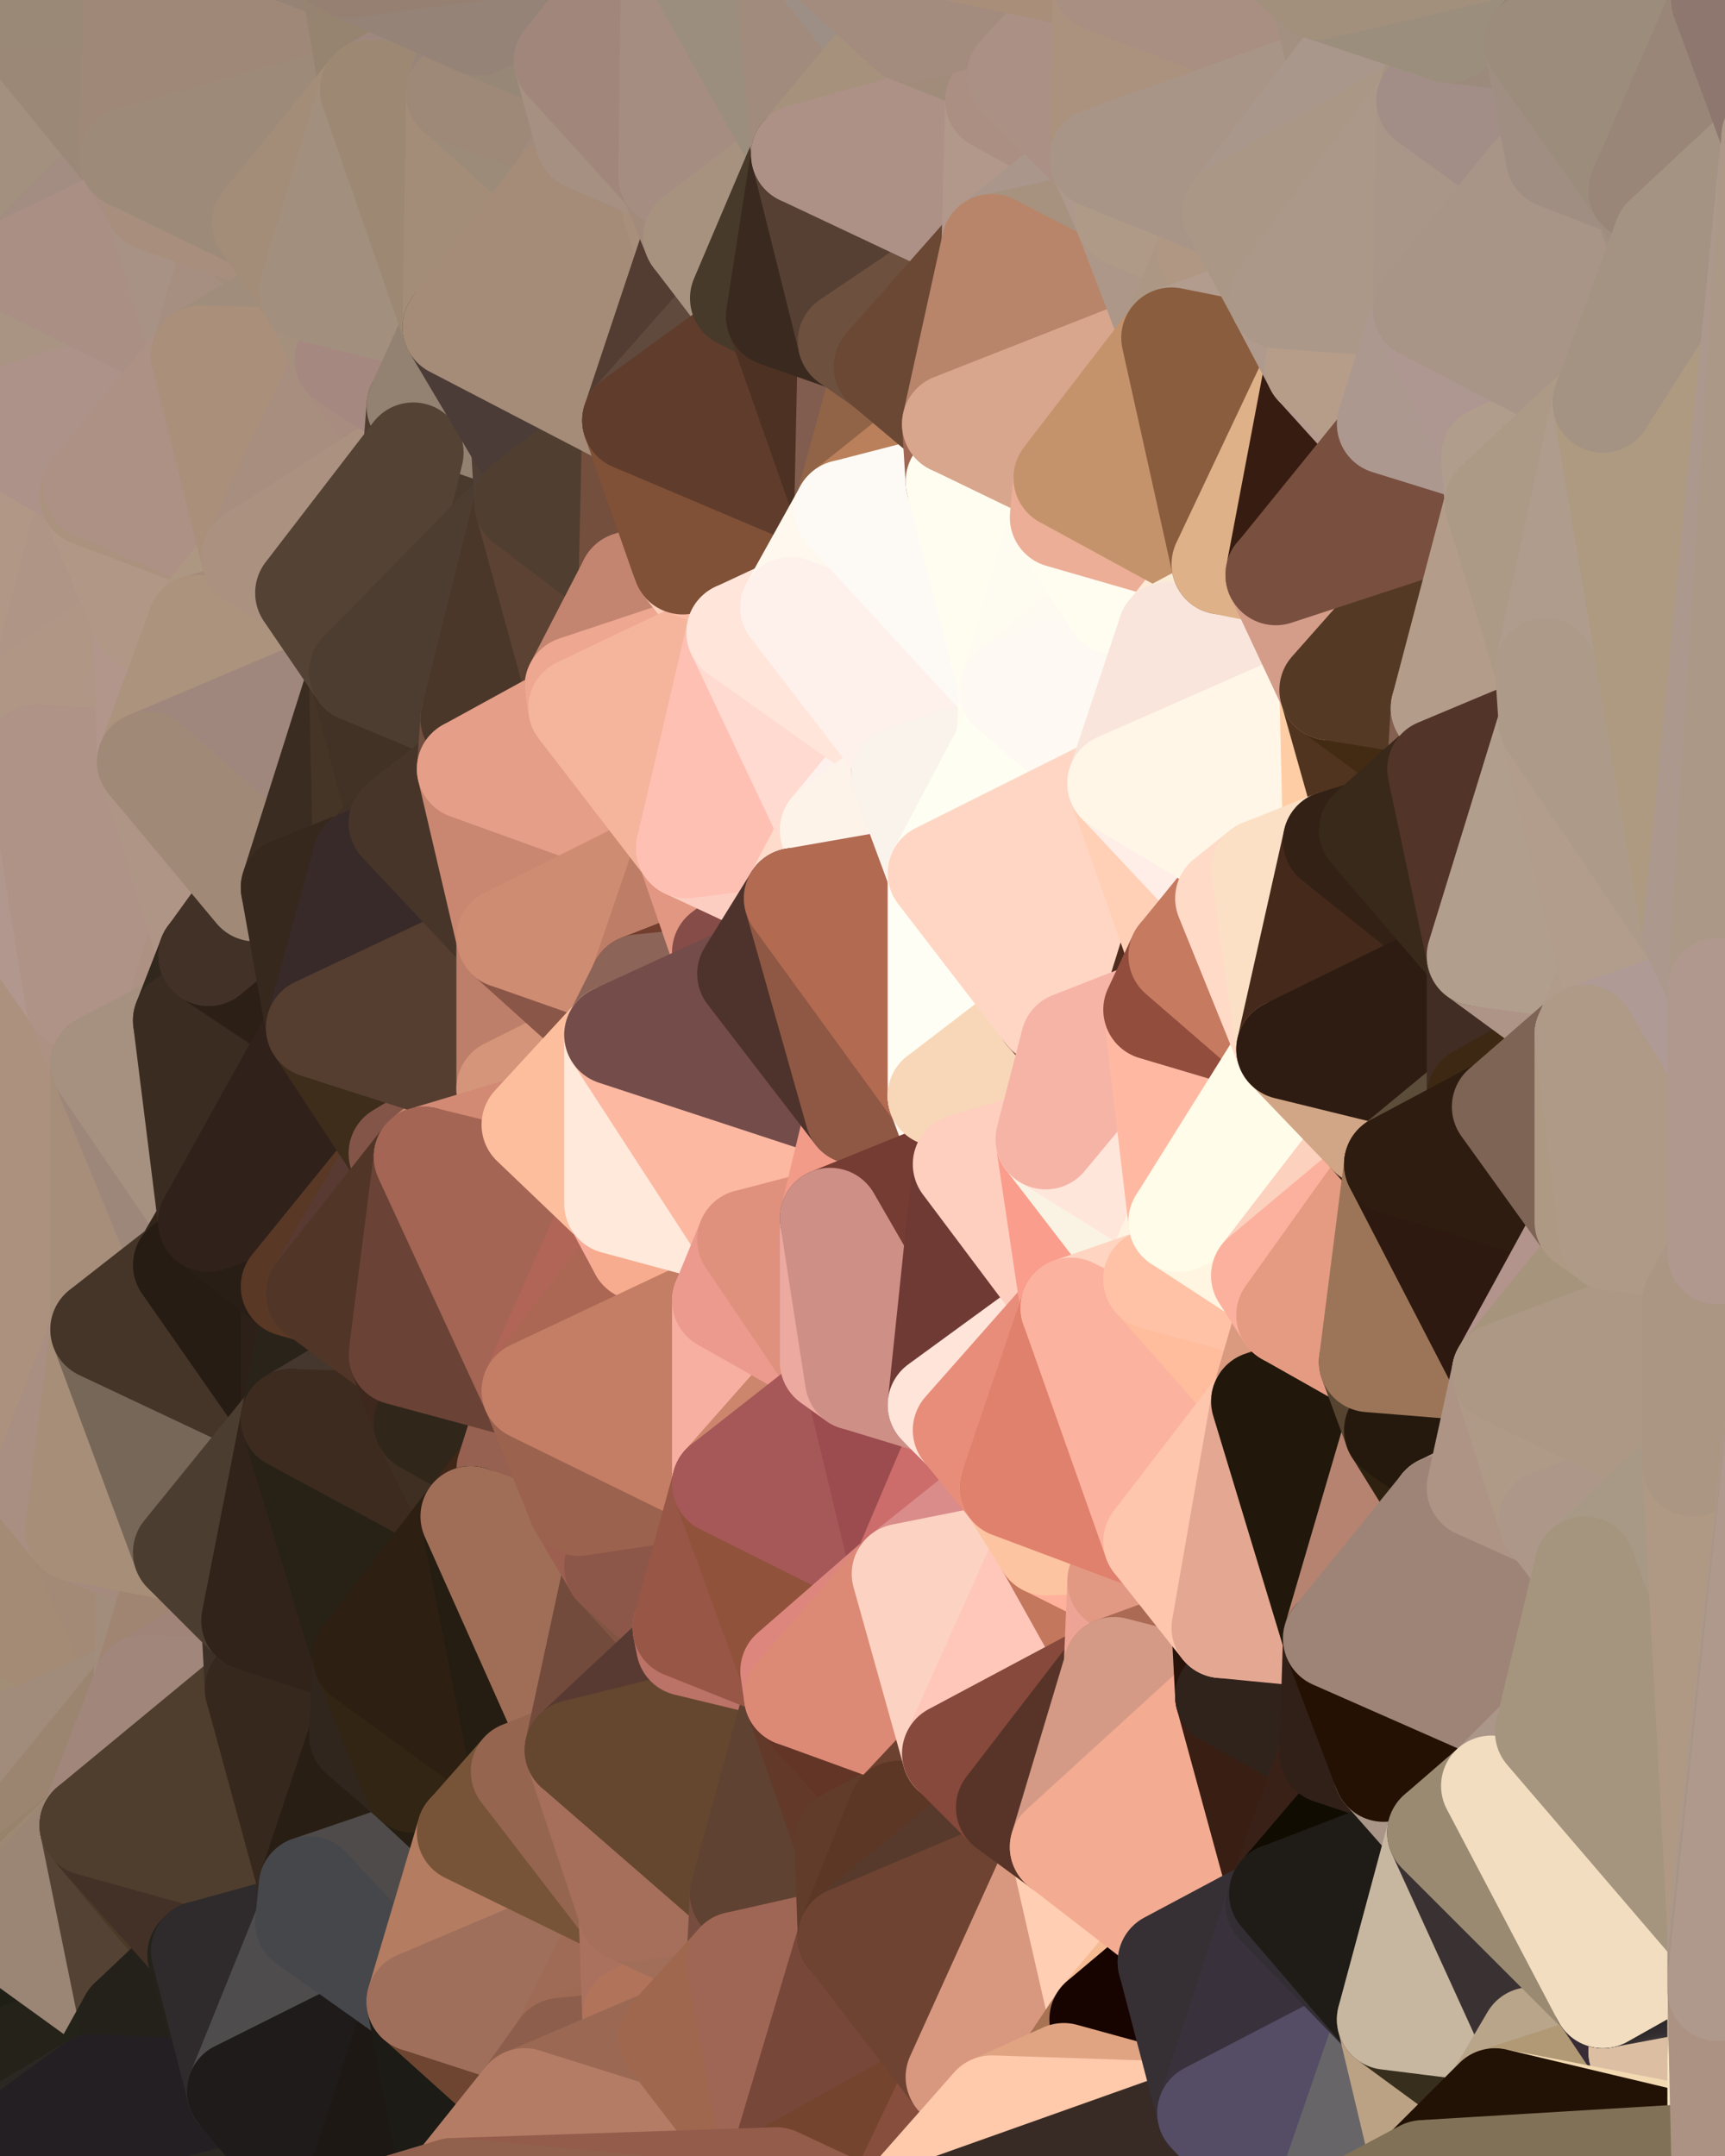 <?xml version="1.0" standalone="yes"?>
<svg width="480" height="600" xmlns="http://www.w3.org/2000/svg" version="1.1" ><polygon points="-34,518 -19,500 -18,444" fill="rgba(166, 141, 121, 1)" stroke="rgba(166, 141, 121, 1)" stroke-width="28" stroke-linejoin="round"/>
		<polygon points="-34,148 -34,518 -18,444" fill="rgba(173, 149, 125, 1)" stroke="rgba(173, 149, 125, 1)" stroke-width="28" stroke-linejoin="round"/>
		<polygon points="-18,222 -34,148 -18,444" fill="rgba(175, 147, 133, 1)" stroke="rgba(175, 147, 133, 1)" stroke-width="28" stroke-linejoin="round"/>
		<polygon points="-19,204 -34,148 -18,222" fill="rgba(178, 150, 136, 1)" stroke="rgba(178, 150, 136, 1)" stroke-width="28" stroke-linejoin="round"/>
		<polygon points="-4,118 -34,148 -3,130" fill="rgba(174, 148, 131, 1)" stroke="rgba(174, 148, 131, 1)" stroke-width="28" stroke-linejoin="round"/>
		<polygon points="-19,500 -34,518 0,520" fill="rgba(156, 138, 118, 1)" stroke="rgba(156, 138, 118, 1)" stroke-width="28" stroke-linejoin="round"/>
		<polygon points="-34,518 0,524 0,520" fill="rgba(159, 138, 121, 1)" stroke="rgba(159, 138, 121, 1)" stroke-width="28" stroke-linejoin="round"/>
		<polygon points="0,528 -34,518 0,532" fill="rgba(160, 138, 125, 1)" stroke="rgba(160, 138, 125, 1)" stroke-width="28" stroke-linejoin="round"/>
		<polygon points="-34,518 0,536 0,532" fill="rgba(157, 135, 114, 1)" stroke="rgba(157, 135, 114, 1)" stroke-width="28" stroke-linejoin="round"/>
		<polygon points="-34,518 -3,574 0,536" fill="rgba(151, 134, 104, 1)" stroke="rgba(151, 134, 104, 1)" stroke-width="28" stroke-linejoin="round"/>
		<polygon points="-34,518 0,528 0,524" fill="rgba(157, 135, 121, 1)" stroke="rgba(157, 135, 121, 1)" stroke-width="28" stroke-linejoin="round"/>
		<polygon points="-3,574 -34,518 0,599" fill="rgba(39, 40, 34, 1)" stroke="rgba(39, 40, 34, 1)" stroke-width="28" stroke-linejoin="round"/>
		<polygon points="-18,444 -19,500 -4,488" fill="rgba(160, 140, 116, 1)" stroke="rgba(160, 140, 116, 1)" stroke-width="28" stroke-linejoin="round"/>
		<polygon points="-3,574 0,599 6,592" fill="rgba(42, 38, 35, 1)" stroke="rgba(42, 38, 35, 1)" stroke-width="28" stroke-linejoin="round"/>
		<polygon points="-34,148 -4,118 6,74" fill="rgba(173, 147, 134, 1)" stroke="rgba(173, 147, 134, 1)" stroke-width="28" stroke-linejoin="round"/>
		<polygon points="0,0 -34,148 6,74" fill="rgba(170, 145, 123, 1)" stroke="rgba(170, 145, 123, 1)" stroke-width="28" stroke-linejoin="round"/>
		<polygon points="-4,488 -19,500 10,506" fill="rgba(155, 138, 118, 1)" stroke="rgba(155, 138, 118, 1)" stroke-width="28" stroke-linejoin="round"/>
		<polygon points="-19,500 0,520 10,506" fill="rgba(155, 138, 118, 1)" stroke="rgba(155, 138, 118, 1)" stroke-width="28" stroke-linejoin="round"/>
		<polygon points="-19,204 -18,222 10,210" fill="rgba(180, 151, 133, 1)" stroke="rgba(180, 151, 133, 1)" stroke-width="28" stroke-linejoin="round"/>
		<polygon points="-19,204 10,210 11,192" fill="rgba(179, 153, 136, 1)" stroke="rgba(179, 153, 136, 1)" stroke-width="28" stroke-linejoin="round"/>
		<polygon points="-34,148 -19,204 11,192" fill="rgba(175, 147, 133, 1)" stroke="rgba(175, 147, 133, 1)" stroke-width="28" stroke-linejoin="round"/>
		<polygon points="11,414 -18,444 21,426" fill="rgba(166, 143, 127, 1)" stroke="rgba(166, 143, 127, 1)" stroke-width="28" stroke-linejoin="round"/>
		<polygon points="-3,130 25,138 26,136" fill="rgba(176, 150, 135, 1)" stroke="rgba(176, 150, 135, 1)" stroke-width="28" stroke-linejoin="round"/>
		<polygon points="-3,574 6,592 26,580" fill="rgba(45, 41, 42, 1)" stroke="rgba(45, 41, 42, 1)" stroke-width="28" stroke-linejoin="round"/>
		<polygon points="21,278 28,370 28,296" fill="rgba(171, 149, 125, 1)" stroke="rgba(171, 149, 125, 1)" stroke-width="28" stroke-linejoin="round"/>
		<polygon points="-18,444 11,414 28,370" fill="rgba(168, 145, 131, 1)" stroke="rgba(168, 145, 131, 1)" stroke-width="28" stroke-linejoin="round"/>
		<polygon points="21,278 -18,444 28,370" fill="rgba(174, 148, 133, 1)" stroke="rgba(174, 148, 133, 1)" stroke-width="28" stroke-linejoin="round"/>
		<polygon points="-4,118 -3,130 26,136" fill="rgba(170, 144, 127, 1)" stroke="rgba(170, 144, 127, 1)" stroke-width="28" stroke-linejoin="round"/>
		<polygon points="-3,130 11,192 25,138" fill="rgba(172, 153, 139, 1)" stroke="rgba(172, 153, 139, 1)" stroke-width="28" stroke-linejoin="round"/>
		<polygon points="0,520 0,524 25,508" fill="rgba(155, 135, 110, 1)" stroke="rgba(155, 135, 110, 1)" stroke-width="28" stroke-linejoin="round"/>
		<polygon points="10,506 0,520 25,508" fill="rgba(159, 138, 119, 1)" stroke="rgba(159, 138, 119, 1)" stroke-width="28" stroke-linejoin="round"/>
		<polygon points="-18,222 -18,444 21,278" fill="rgba(172, 145, 126, 1)" stroke="rgba(172, 145, 126, 1)" stroke-width="28" stroke-linejoin="round"/>
		<polygon points="-3,130 -34,148 11,192" fill="rgba(177, 151, 134, 1)" stroke="rgba(177, 151, 134, 1)" stroke-width="28" stroke-linejoin="round"/>
		<polygon points="0,0 6,74 36,44" fill="rgba(163, 144, 127, 1)" stroke="rgba(163, 144, 127, 1)" stroke-width="28" stroke-linejoin="round"/>
		<polygon points="0,536 -3,574 36,562" fill="rgba(31, 31, 21, 1)" stroke="rgba(31, 31, 21, 1)" stroke-width="28" stroke-linejoin="round"/>
		<polygon points="-3,574 26,580 36,562" fill="rgba(37, 34, 25, 1)" stroke="rgba(37, 34, 25, 1)" stroke-width="28" stroke-linejoin="round"/>
		<polygon points="0,524 0,528 25,508" fill="rgba(155, 135, 110, 1)" stroke="rgba(155, 135, 110, 1)" stroke-width="28" stroke-linejoin="round"/>
		<polygon points="25,138 11,192 40,173" fill="rgba(175, 149, 134, 1)" stroke="rgba(175, 149, 134, 1)" stroke-width="28" stroke-linejoin="round"/>
		<polygon points="-18,444 -4,488 40,469" fill="rgba(162, 142, 118, 1)" stroke="rgba(162, 142, 118, 1)" stroke-width="28" stroke-linejoin="round"/>
		<polygon points="21,426 -18,444 40,469" fill="rgba(164, 139, 117, 1)" stroke="rgba(164, 139, 117, 1)" stroke-width="28" stroke-linejoin="round"/>
		<polygon points="36,44 6,74 43,56" fill="rgba(163, 141, 130, 1)" stroke="rgba(163, 141, 130, 1)" stroke-width="28" stroke-linejoin="round"/>
		<polygon points="21,426 40,469 41,434" fill="rgba(163, 138, 118, 1)" stroke="rgba(163, 138, 118, 1)" stroke-width="28" stroke-linejoin="round"/>
		<polygon points="11,192 10,210 41,212" fill="rgba(177, 150, 139, 1)" stroke="rgba(177, 150, 139, 1)" stroke-width="28" stroke-linejoin="round"/>
		<polygon points="-4,488 10,506 40,469" fill="rgba(161, 140, 123, 1)" stroke="rgba(161, 140, 123, 1)" stroke-width="28" stroke-linejoin="round"/>
		<polygon points="10,506 25,508 40,469" fill="rgba(155, 133, 112, 1)" stroke="rgba(155, 133, 112, 1)" stroke-width="28" stroke-linejoin="round"/>
		<polygon points="0,0 36,44 37,0" fill="rgba(155, 136, 119, 1)" stroke="rgba(155, 136, 119, 1)" stroke-width="28" stroke-linejoin="round"/>
		<polygon points="0,528 0,532 25,508" fill="rgba(151, 131, 107, 1)" stroke="rgba(151, 131, 107, 1)" stroke-width="28" stroke-linejoin="round"/>
		<polygon points="10,210 -18,222 21,278" fill="rgba(178, 151, 142, 1)" stroke="rgba(178, 151, 142, 1)" stroke-width="28" stroke-linejoin="round"/>
		<polygon points="21,278 28,296 51,284" fill="rgba(173, 145, 131, 1)" stroke="rgba(173, 145, 131, 1)" stroke-width="28" stroke-linejoin="round"/>
		<polygon points="40,173 11,192 41,212" fill="rgba(176, 150, 133, 1)" stroke="rgba(176, 150, 133, 1)" stroke-width="28" stroke-linejoin="round"/>
		<polygon points="0,532 0,536 25,508" fill="rgba(157, 136, 115, 1)" stroke="rgba(157, 136, 115, 1)" stroke-width="28" stroke-linejoin="round"/>
		<polygon points="25,508 0,536 36,562" fill="rgba(155, 134, 117, 1)" stroke="rgba(155, 134, 117, 1)" stroke-width="28" stroke-linejoin="round"/>
		<polygon points="6,74 -4,118 56,99" fill="rgba(169, 148, 131, 1)" stroke="rgba(169, 148, 131, 1)" stroke-width="28" stroke-linejoin="round"/>
		<polygon points="-4,118 26,136 56,99" fill="rgba(173, 146, 137, 1)" stroke="rgba(173, 146, 137, 1)" stroke-width="28" stroke-linejoin="round"/>
		<polygon points="25,508 36,562 55,544" fill="rgba(84, 66, 52, 1)" stroke="rgba(84, 66, 52, 1)" stroke-width="28" stroke-linejoin="round"/>
		<polygon points="28,296 28,370 51,352" fill="rgba(167, 142, 122, 1)" stroke="rgba(167, 142, 122, 1)" stroke-width="28" stroke-linejoin="round"/>
		<polygon points="41,212 21,278 58,266" fill="rgba(173, 145, 133, 1)" stroke="rgba(173, 145, 133, 1)" stroke-width="28" stroke-linejoin="round"/>
		<polygon points="21,278 51,284 58,266" fill="rgba(173, 145, 131, 1)" stroke="rgba(173, 145, 131, 1)" stroke-width="28" stroke-linejoin="round"/>
		<polygon points="28,296 51,352 58,340" fill="rgba(157, 135, 122, 1)" stroke="rgba(157, 135, 122, 1)" stroke-width="28" stroke-linejoin="round"/>
		<polygon points="25,508 55,544 56,543" fill="rgba(76, 57, 40, 1)" stroke="rgba(76, 57, 40, 1)" stroke-width="28" stroke-linejoin="round"/>
		<polygon points="43,56 6,74 56,99" fill="rgba(170, 143, 132, 1)" stroke="rgba(170, 143, 132, 1)" stroke-width="28" stroke-linejoin="round"/>
		<polygon points="10,210 21,278 41,212" fill="rgba(175, 147, 135, 1)" stroke="rgba(175, 147, 135, 1)" stroke-width="28" stroke-linejoin="round"/>
		<polygon points="36,562 26,580 66,582" fill="rgba(35, 35, 25, 1)" stroke="rgba(35, 35, 25, 1)" stroke-width="28" stroke-linejoin="round"/>
		<polygon points="40,173 41,212 55,174" fill="rgba(178, 150, 139, 1)" stroke="rgba(178, 150, 139, 1)" stroke-width="28" stroke-linejoin="round"/>
		<polygon points="41,434 40,469 51,432" fill="rgba(162, 141, 124, 1)" stroke="rgba(162, 141, 124, 1)" stroke-width="28" stroke-linejoin="round"/>
		<polygon points="21,426 41,434 51,432" fill="rgba(165, 139, 126, 1)" stroke="rgba(165, 139, 126, 1)" stroke-width="28" stroke-linejoin="round"/>
		<polygon points="40,173 55,174 70,155" fill="rgba(174, 146, 135, 1)" stroke="rgba(174, 146, 135, 1)" stroke-width="28" stroke-linejoin="round"/>
		<polygon points="25,138 40,173 70,155" fill="rgba(177, 151, 134, 1)" stroke="rgba(177, 151, 134, 1)" stroke-width="28" stroke-linejoin="round"/>
		<polygon points="51,432 40,469 70,451" fill="rgba(160, 133, 114, 1)" stroke="rgba(160, 133, 114, 1)" stroke-width="28" stroke-linejoin="round"/>
		<polygon points="43,56 56,99 66,64" fill="rgba(168, 146, 133, 1)" stroke="rgba(168, 146, 133, 1)" stroke-width="28" stroke-linejoin="round"/>
		<polygon points="41,212 58,266 71,248" fill="rgba(175, 149, 134, 1)" stroke="rgba(175, 149, 134, 1)" stroke-width="28" stroke-linejoin="round"/>
		<polygon points="26,136 25,138 70,155" fill="rgba(171, 146, 126, 1)" stroke="rgba(171, 146, 126, 1)" stroke-width="28" stroke-linejoin="round"/>
		<polygon points="0,0 37,0 67,-29" fill="rgba(154, 137, 119, 1)" stroke="rgba(154, 137, 119, 1)" stroke-width="28" stroke-linejoin="round"/>
		<polygon points="11,414 21,426 28,370" fill="rgba(169, 143, 130, 1)" stroke="rgba(169, 143, 130, 1)" stroke-width="28" stroke-linejoin="round"/>
		<polygon points="70,451 40,469 71,470" fill="rgba(160, 132, 121, 1)" stroke="rgba(160, 132, 121, 1)" stroke-width="28" stroke-linejoin="round"/>
		<polygon points="55,544 36,562 66,582" fill="rgba(36, 33, 26, 1)" stroke="rgba(36, 33, 26, 1)" stroke-width="28" stroke-linejoin="round"/>
		<polygon points="51,284 28,296 58,340" fill="rgba(166, 145, 128, 1)" stroke="rgba(166, 145, 128, 1)" stroke-width="28" stroke-linejoin="round"/>
		<polygon points="28,370 21,426 51,432" fill="rgba(167, 142, 120, 1)" stroke="rgba(167, 142, 120, 1)" stroke-width="28" stroke-linejoin="round"/>
		<polygon points="58,340 51,352 81,358" fill="rgba(50, 36, 25, 1)" stroke="rgba(50, 36, 25, 1)" stroke-width="28" stroke-linejoin="round"/>
		<polygon points="28,370 51,432 81,395" fill="rgba(119, 103, 88, 1)" stroke="rgba(119, 103, 88, 1)" stroke-width="28" stroke-linejoin="round"/>
		<polygon points="51,352 28,370 81,395" fill="rgba(69, 53, 40, 1)" stroke="rgba(69, 53, 40, 1)" stroke-width="28" stroke-linejoin="round"/>
		<polygon points="56,99 26,136 70,155" fill="rgba(173, 145, 133, 1)" stroke="rgba(173, 145, 133, 1)" stroke-width="28" stroke-linejoin="round"/>
		<polygon points="66,64 56,99 86,81" fill="rgba(166, 143, 129, 1)" stroke="rgba(166, 143, 129, 1)" stroke-width="28" stroke-linejoin="round"/>
		<polygon points="73,62 66,64 86,81" fill="rgba(162, 141, 122, 1)" stroke="rgba(162, 141, 122, 1)" stroke-width="28" stroke-linejoin="round"/>
		<polygon points="56,543 85,535 86,525" fill="rgba(46, 40, 42, 1)" stroke="rgba(46, 40, 42, 1)" stroke-width="28" stroke-linejoin="round"/>
		<polygon points="70,155 55,174 85,165" fill="rgba(173, 151, 130, 1)" stroke="rgba(173, 151, 130, 1)" stroke-width="28" stroke-linejoin="round"/>
		<polygon points="40,469 25,508 71,470" fill="rgba(161, 134, 123, 1)" stroke="rgba(161, 134, 123, 1)" stroke-width="28" stroke-linejoin="round"/>
		<polygon points="58,266 51,284 88,286" fill="rgba(49, 39, 29, 1)" stroke="rgba(49, 39, 29, 1)" stroke-width="28" stroke-linejoin="round"/>
		<polygon points="25,508 56,543 86,525" fill="rgba(67, 49, 39, 1)" stroke="rgba(67, 49, 39, 1)" stroke-width="28" stroke-linejoin="round"/>
		<polygon points="71,470 25,508 86,525" fill="rgba(79, 62, 46, 1)" stroke="rgba(79, 62, 46, 1)" stroke-width="28" stroke-linejoin="round"/>
		<polygon points="51,352 81,395 81,358" fill="rgba(38, 28, 19, 1)" stroke="rgba(38, 28, 19, 1)" stroke-width="28" stroke-linejoin="round"/>
		<polygon points="36,44 43,56 73,62" fill="rgba(168, 141, 130, 1)" stroke="rgba(168, 141, 130, 1)" stroke-width="28" stroke-linejoin="round"/>
		<polygon points="43,56 66,64 73,62" fill="rgba(168, 142, 125, 1)" stroke="rgba(168, 142, 125, 1)" stroke-width="28" stroke-linejoin="round"/>
		<polygon points="56,543 55,544 66,582" fill="rgba(35, 35, 27, 1)" stroke="rgba(35, 35, 27, 1)" stroke-width="28" stroke-linejoin="round"/>
		<polygon points="6,592 0,599 26,580" fill="rgba(43, 40, 35, 1)" stroke="rgba(43, 40, 35, 1)" stroke-width="28" stroke-linejoin="round"/>
		<polygon points="86,81 56,99 96,100" fill="rgba(160, 141, 124, 1)" stroke="rgba(160, 141, 124, 1)" stroke-width="28" stroke-linejoin="round"/>
		<polygon points="67,-29 37,0 97,-9" fill="rgba(155, 136, 122, 1)" stroke="rgba(155, 136, 122, 1)" stroke-width="28" stroke-linejoin="round"/>
		<polygon points="66,582 0,599 96,618" fill="rgba(43, 40, 33, 1)" stroke="rgba(43, 40, 33, 1)" stroke-width="28" stroke-linejoin="round"/>
		<polygon points="51,284 58,340 88,286" fill="rgba(58, 44, 33, 1)" stroke="rgba(58, 44, 33, 1)" stroke-width="28" stroke-linejoin="round"/>
		<polygon points="81,247 58,266 88,286" fill="rgba(44, 31, 22, 1)" stroke="rgba(44, 31, 22, 1)" stroke-width="28" stroke-linejoin="round"/>
		<polygon points="81,358 81,395 88,360" fill="rgba(45, 32, 24, 1)" stroke="rgba(45, 32, 24, 1)" stroke-width="28" stroke-linejoin="round"/>
		<polygon points="71,248 58,266 81,247" fill="rgba(66, 49, 39, 1)" stroke="rgba(66, 49, 39, 1)" stroke-width="28" stroke-linejoin="round"/>
		<polygon points="26,580 0,599 66,582" fill="rgba(36, 31, 35, 1)" stroke="rgba(36, 31, 35, 1)" stroke-width="28" stroke-linejoin="round"/>
		<polygon points="85,165 55,174 100,187" fill="rgba(165, 139, 122, 1)" stroke="rgba(165, 139, 122, 1)" stroke-width="28" stroke-linejoin="round"/>
		<polygon points="70,451 71,470 101,461" fill="rgba(61, 48, 39, 1)" stroke="rgba(61, 48, 39, 1)" stroke-width="28" stroke-linejoin="round"/>
		<polygon points="56,543 66,582 85,535" fill="rgba(47, 43, 44, 1)" stroke="rgba(47, 43, 44, 1)" stroke-width="28" stroke-linejoin="round"/>
		<polygon points="97,-9 37,0 103,25" fill="rgba(150, 131, 117, 1)" stroke="rgba(150, 131, 117, 1)" stroke-width="28" stroke-linejoin="round"/>
		<polygon points="37,0 36,44 103,25" fill="rgba(159, 136, 120, 1)" stroke="rgba(159, 136, 120, 1)" stroke-width="28" stroke-linejoin="round"/>
		<polygon points="36,44 73,62 103,25" fill="rgba(157, 138, 121, 1)" stroke="rgba(157, 138, 121, 1)" stroke-width="28" stroke-linejoin="round"/>
		<polygon points="71,470 100,483 101,461" fill="rgba(59, 44, 37, 1)" stroke="rgba(59, 44, 37, 1)" stroke-width="28" stroke-linejoin="round"/>
		<polygon points="55,174 41,212 100,187" fill="rgba(172, 147, 125, 1)" stroke="rgba(172, 147, 125, 1)" stroke-width="28" stroke-linejoin="round"/>
		<polygon points="41,212 81,247 100,187" fill="rgba(159, 135, 125, 1)" stroke="rgba(159, 135, 125, 1)" stroke-width="28" stroke-linejoin="round"/>
		<polygon points="71,470 86,525 100,483" fill="rgba(54, 40, 29, 1)" stroke="rgba(54, 40, 29, 1)" stroke-width="28" stroke-linejoin="round"/>
		<polygon points="56,99 70,155 96,100" fill="rgba(170, 143, 122, 1)" stroke="rgba(170, 143, 122, 1)" stroke-width="28" stroke-linejoin="round"/>
		<polygon points="41,212 71,248 81,247" fill="rgba(160, 137, 119, 1)" stroke="rgba(160, 137, 119, 1)" stroke-width="28" stroke-linejoin="round"/>
		<polygon points="51,432 70,451 81,395" fill="rgba(75, 61, 48, 1)" stroke="rgba(75, 61, 48, 1)" stroke-width="28" stroke-linejoin="round"/>
		<polygon points="58,340 81,358 111,321" fill="rgba(40, 30, 21, 1)" stroke="rgba(40, 30, 21, 1)" stroke-width="28" stroke-linejoin="round"/>
		<polygon points="88,286 58,340 111,321" fill="rgba(48, 33, 26, 1)" stroke="rgba(48, 33, 26, 1)" stroke-width="28" stroke-linejoin="round"/>
		<polygon points="88,360 81,395 111,377" fill="rgba(42, 35, 25, 1)" stroke="rgba(42, 35, 25, 1)" stroke-width="28" stroke-linejoin="round"/>
		<polygon points="100,187 81,247 101,239" fill="rgba(58, 44, 33, 1)" stroke="rgba(58, 44, 33, 1)" stroke-width="28" stroke-linejoin="round"/>
		<polygon points="96,100 70,155 115,126" fill="rgba(168, 142, 127, 1)" stroke="rgba(168, 142, 127, 1)" stroke-width="28" stroke-linejoin="round"/>
		<polygon points="100,187 101,239 111,229" fill="rgba(69, 53, 38, 1)" stroke="rgba(69, 53, 38, 1)" stroke-width="28" stroke-linejoin="round"/>
		<polygon points="81,358 88,360 111,321" fill="rgba(89, 56, 37, 1)" stroke="rgba(89, 56, 37, 1)" stroke-width="28" stroke-linejoin="round"/>
		<polygon points="96,100 115,126 116,113" fill="rgba(168, 140, 128, 1)" stroke="rgba(168, 140, 128, 1)" stroke-width="28" stroke-linejoin="round"/>
		<polygon points="85,535 66,582 116,557" fill="rgba(78, 76, 77, 1)" stroke="rgba(78, 76, 77, 1)" stroke-width="28" stroke-linejoin="round"/>
		<polygon points="100,483 86,525 115,496" fill="rgba(40, 30, 20, 1)" stroke="rgba(40, 30, 20, 1)" stroke-width="28" stroke-linejoin="round"/>
		<polygon points="111,377 81,395 118,396" fill="rgba(69, 55, 46, 1)" stroke="rgba(69, 55, 46, 1)" stroke-width="28" stroke-linejoin="round"/>
		<polygon points="70,155 85,165 115,126" fill="rgba(171, 145, 128, 1)" stroke="rgba(171, 145, 128, 1)" stroke-width="28" stroke-linejoin="round"/>
		<polygon points="81,247 88,286 101,239" fill="rgba(54, 40, 29, 1)" stroke="rgba(54, 40, 29, 1)" stroke-width="28" stroke-linejoin="round"/>
		<polygon points="86,81 96,100 126,91" fill="rgba(165, 144, 125, 1)" stroke="rgba(165, 144, 125, 1)" stroke-width="28" stroke-linejoin="round"/>
		<polygon points="96,100 116,113 126,91" fill="rgba(165, 136, 128, 1)" stroke="rgba(165, 136, 128, 1)" stroke-width="28" stroke-linejoin="round"/>
		<polygon points="81,395 70,451 101,461" fill="rgba(49, 35, 26, 1)" stroke="rgba(49, 35, 26, 1)" stroke-width="28" stroke-linejoin="round"/>
		<polygon points="81,395 101,461 131,422" fill="rgba(40, 34, 22, 1)" stroke="rgba(40, 34, 22, 1)" stroke-width="28" stroke-linejoin="round"/>
		<polygon points="118,396 81,395 131,422" fill="rgba(61, 43, 31, 1)" stroke="rgba(61, 43, 31, 1)" stroke-width="28" stroke-linejoin="round"/>
		<polygon points="100,187 130,214 131,200" fill="rgba(70, 53, 43, 1)" stroke="rgba(70, 53, 43, 1)" stroke-width="28" stroke-linejoin="round"/>
		<polygon points="100,187 111,229 130,214" fill="rgba(66, 50, 37, 1)" stroke="rgba(66, 50, 37, 1)" stroke-width="28" stroke-linejoin="round"/>
		<polygon points="115,496 86,525 130,510" fill="rgba(40, 30, 20, 1)" stroke="rgba(40, 30, 20, 1)" stroke-width="28" stroke-linejoin="round"/>
		<polygon points="66,582 96,618 116,557" fill="rgba(31, 27, 26, 1)" stroke="rgba(31, 27, 26, 1)" stroke-width="28" stroke-linejoin="round"/>
		<polygon points="97,-9 103,25 133,7" fill="rgba(150, 132, 112, 1)" stroke="rgba(150, 132, 112, 1)" stroke-width="28" stroke-linejoin="round"/>
		<polygon points="103,25 127,26 133,7" fill="rgba(158, 135, 127, 1)" stroke="rgba(158, 135, 127, 1)" stroke-width="28" stroke-linejoin="round"/>
		<polygon points="86,525 116,557 130,510" fill="rgba(79, 75, 74, 1)" stroke="rgba(79, 75, 74, 1)" stroke-width="28" stroke-linejoin="round"/>
		<polygon points="116,557 96,618 126,609" fill="rgba(29, 24, 20, 1)" stroke="rgba(29, 24, 20, 1)" stroke-width="28" stroke-linejoin="round"/>
		<polygon points="111,321 88,360 118,322" fill="rgba(88, 58, 50, 1)" stroke="rgba(88, 58, 50, 1)" stroke-width="28" stroke-linejoin="round"/>
		<polygon points="86,525 85,535 116,557" fill="rgba(70, 71, 75, 1)" stroke="rgba(70, 71, 75, 1)" stroke-width="28" stroke-linejoin="round"/>
		<polygon points="73,62 86,81 103,25" fill="rgba(163, 141, 120, 1)" stroke="rgba(163, 141, 120, 1)" stroke-width="28" stroke-linejoin="round"/>
		<polygon points="111,229 101,239 141,261" fill="rgba(65, 48, 38, 1)" stroke="rgba(65, 48, 38, 1)" stroke-width="28" stroke-linejoin="round"/>
		<polygon points="101,239 88,286 141,261" fill="rgba(56, 42, 41, 1)" stroke="rgba(56, 42, 41, 1)" stroke-width="28" stroke-linejoin="round"/>
		<polygon points="118,396 131,422 141,409" fill="rgba(63, 47, 34, 1)" stroke="rgba(63, 47, 34, 1)" stroke-width="28" stroke-linejoin="round"/>
		<polygon points="88,286 111,321 141,303" fill="rgba(62, 45, 27, 1)" stroke="rgba(62, 45, 27, 1)" stroke-width="28" stroke-linejoin="round"/>
		<polygon points="111,321 118,322 141,303" fill="rgba(131, 85, 72, 1)" stroke="rgba(131, 85, 72, 1)" stroke-width="28" stroke-linejoin="round"/>
		<polygon points="88,360 111,377 118,322" fill="rgba(81, 53, 39, 1)" stroke="rgba(81, 53, 39, 1)" stroke-width="28" stroke-linejoin="round"/>
		<polygon points="116,113 115,126 145,123" fill="rgba(78, 60, 48, 1)" stroke="rgba(78, 60, 48, 1)" stroke-width="28" stroke-linejoin="round"/>
		<polygon points="115,496 130,510 145,493" fill="rgba(38, 30, 19, 1)" stroke="rgba(38, 30, 19, 1)" stroke-width="28" stroke-linejoin="round"/>
		<polygon points="101,461 100,483 115,496" fill="rgba(48, 38, 29, 1)" stroke="rgba(48, 38, 29, 1)" stroke-width="28" stroke-linejoin="round"/>
		<polygon points="116,557 126,609 146,584" fill="rgba(28, 27, 22, 1)" stroke="rgba(28, 27, 22, 1)" stroke-width="28" stroke-linejoin="round"/>
		<polygon points="145,123 115,126 146,140" fill="rgba(75, 58, 48, 1)" stroke="rgba(75, 58, 48, 1)" stroke-width="28" stroke-linejoin="round"/>
		<polygon points="103,25 86,81 126,91" fill="rgba(162, 143, 126, 1)" stroke="rgba(162, 143, 126, 1)" stroke-width="28" stroke-linejoin="round"/>
		<polygon points="111,377 118,396 148,387" fill="rgba(62, 40, 29, 1)" stroke="rgba(62, 40, 29, 1)" stroke-width="28" stroke-linejoin="round"/>
		<polygon points="118,396 141,409 148,387" fill="rgba(48, 38, 26, 1)" stroke="rgba(48, 38, 26, 1)" stroke-width="28" stroke-linejoin="round"/>
		<polygon points="141,303 118,322 148,313" fill="rgba(198, 131, 105, 1)" stroke="rgba(198, 131, 105, 1)" stroke-width="28" stroke-linejoin="round"/>
		<polygon points="115,126 100,187 146,140" fill="rgba(74, 58, 45, 1)" stroke="rgba(74, 58, 45, 1)" stroke-width="28" stroke-linejoin="round"/>
		<polygon points="126,91 116,113 145,123" fill="rgba(147, 130, 114, 1)" stroke="rgba(147, 130, 114, 1)" stroke-width="28" stroke-linejoin="round"/>
		<polygon points="101,461 115,496 145,493" fill="rgba(50, 37, 20, 1)" stroke="rgba(50, 37, 20, 1)" stroke-width="28" stroke-linejoin="round"/>
		<polygon points="88,286 141,303 141,261" fill="rgba(85, 62, 48, 1)" stroke="rgba(85, 62, 48, 1)" stroke-width="28" stroke-linejoin="round"/>
		<polygon points="103,25 126,91 127,26" fill="rgba(157, 136, 115, 1)" stroke="rgba(157, 136, 115, 1)" stroke-width="28" stroke-linejoin="round"/>
		<polygon points="85,165 100,187 115,126" fill="rgba(84, 66, 52, 1)" stroke="rgba(84, 66, 52, 1)" stroke-width="28" stroke-linejoin="round"/>
		<polygon points="116,557 146,584 156,570" fill="rgba(110, 69, 49, 1)" stroke="rgba(110, 69, 49, 1)" stroke-width="28" stroke-linejoin="round"/>
		<polygon points="127,26 126,91 156,52" fill="rgba(163, 141, 120, 1)" stroke="rgba(163, 141, 120, 1)" stroke-width="28" stroke-linejoin="round"/>
		<polygon points="133,7 127,26 157,17" fill="rgba(151, 133, 123, 1)" stroke="rgba(151, 133, 123, 1)" stroke-width="28" stroke-linejoin="round"/>
		<polygon points="100,187 131,200 146,140" fill="rgba(77, 61, 48, 1)" stroke="rgba(77, 61, 48, 1)" stroke-width="28" stroke-linejoin="round"/>
		<polygon points="130,214 111,229 141,261" fill="rgba(71, 53, 41, 1)" stroke="rgba(71, 53, 41, 1)" stroke-width="28" stroke-linejoin="round"/>
		<polygon points="160,191 131,200 161,197" fill="rgba(130, 87, 71, 1)" stroke="rgba(130, 87, 71, 1)" stroke-width="28" stroke-linejoin="round"/>
		<polygon points="141,409 131,422 161,419" fill="rgba(64, 38, 23, 1)" stroke="rgba(64, 38, 23, 1)" stroke-width="28" stroke-linejoin="round"/>
		<polygon points="127,26 156,52 163,39" fill="rgba(156, 139, 121, 1)" stroke="rgba(156, 139, 121, 1)" stroke-width="28" stroke-linejoin="round"/>
		<polygon points="157,17 127,26 163,39" fill="rgba(158, 137, 120, 1)" stroke="rgba(158, 137, 120, 1)" stroke-width="28" stroke-linejoin="round"/>
		<polygon points="131,200 130,214 161,197" fill="rgba(115, 79, 63, 1)" stroke="rgba(115, 79, 63, 1)" stroke-width="28" stroke-linejoin="round"/>
		<polygon points="146,140 131,200 160,191" fill="rgba(74, 55, 41, 1)" stroke="rgba(74, 55, 41, 1)" stroke-width="28" stroke-linejoin="round"/>
		<polygon points="161,419 131,422 171,436" fill="rgba(130, 83, 63, 1)" stroke="rgba(130, 83, 63, 1)" stroke-width="28" stroke-linejoin="round"/>
		<polygon points="141,261 141,303 171,288" fill="rgba(189, 127, 106, 1)" stroke="rgba(189, 127, 106, 1)" stroke-width="28" stroke-linejoin="round"/>
		<polygon points="141,303 148,313 171,288" fill="rgba(213, 149, 122, 1)" stroke="rgba(213, 149, 122, 1)" stroke-width="28" stroke-linejoin="round"/>
		<polygon points="148,313 118,322 171,335" fill="rgba(210, 138, 116, 1)" stroke="rgba(210, 138, 116, 1)" stroke-width="28" stroke-linejoin="round"/>
		<polygon points="148,387 141,409 161,419" fill="rgba(150, 97, 81, 1)" stroke="rgba(150, 97, 81, 1)" stroke-width="28" stroke-linejoin="round"/>
		<polygon points="118,322 111,377 148,387" fill="rgba(106, 66, 54, 1)" stroke="rgba(106, 66, 54, 1)" stroke-width="28" stroke-linejoin="round"/>
		<polygon points="131,422 101,461 145,493" fill="rgba(45, 31, 18, 1)" stroke="rgba(45, 31, 18, 1)" stroke-width="28" stroke-linejoin="round"/>
		<polygon points="146,140 160,191 175,162" fill="rgba(92, 66, 51, 1)" stroke="rgba(92, 66, 51, 1)" stroke-width="28" stroke-linejoin="round"/>
		<polygon points="130,510 116,557 175,532" fill="rgba(180, 124, 97, 1)" stroke="rgba(180, 124, 97, 1)" stroke-width="28" stroke-linejoin="round"/>
		<polygon points="118,322 148,387 171,335" fill="rgba(164, 101, 84, 1)" stroke="rgba(164, 101, 84, 1)" stroke-width="28" stroke-linejoin="round"/>
		<polygon points="131,422 145,493 160,487" fill="rgba(37, 29, 18, 1)" stroke="rgba(37, 29, 18, 1)" stroke-width="28" stroke-linejoin="round"/>
		<polygon points="116,557 156,570 175,532" fill="rgba(159, 111, 91, 1)" stroke="rgba(159, 111, 91, 1)" stroke-width="28" stroke-linejoin="round"/>
		<polygon points="131,422 160,487 171,436" fill="rgba(160, 110, 87, 1)" stroke="rgba(160, 110, 87, 1)" stroke-width="28" stroke-linejoin="round"/>
		<polygon points="141,261 171,288 178,274" fill="rgba(138, 86, 72, 1)" stroke="rgba(138, 86, 72, 1)" stroke-width="28" stroke-linejoin="round"/>
		<polygon points="171,335 148,387 178,348" fill="rgba(177, 101, 87, 1)" stroke="rgba(177, 101, 87, 1)" stroke-width="28" stroke-linejoin="round"/>
		<polygon points="145,123 146,140 176,117" fill="rgba(80, 63, 53, 1)" stroke="rgba(80, 63, 53, 1)" stroke-width="28" stroke-linejoin="round"/>
		<polygon points="126,91 145,123 176,117" fill="rgba(75, 60, 55, 1)" stroke="rgba(75, 60, 55, 1)" stroke-width="28" stroke-linejoin="round"/>
		<polygon points="175,532 156,570 176,561" fill="rgba(159, 107, 86, 1)" stroke="rgba(159, 107, 86, 1)" stroke-width="28" stroke-linejoin="round"/>
		<polygon points="145,493 130,510 175,532" fill="rgba(119, 84, 56, 1)" stroke="rgba(119, 84, 56, 1)" stroke-width="28" stroke-linejoin="round"/>
		<polygon points="160,487 145,493 175,532" fill="rgba(149, 101, 79, 1)" stroke="rgba(149, 101, 79, 1)" stroke-width="28" stroke-linejoin="round"/>
		<polygon points="163,39 156,52 186,49" fill="rgba(161, 139, 125, 1)" stroke="rgba(161, 139, 125, 1)" stroke-width="28" stroke-linejoin="round"/>
		<polygon points="133,7 157,17 187,-21" fill="rgba(151, 135, 119, 1)" stroke="rgba(151, 135, 119, 1)" stroke-width="28" stroke-linejoin="round"/>
		<polygon points="176,561 156,570 186,567" fill="rgba(158, 106, 84, 1)" stroke="rgba(158, 106, 84, 1)" stroke-width="28" stroke-linejoin="round"/>
		<polygon points="130,214 141,261 191,236" fill="rgba(201, 135, 113, 1)" stroke="rgba(201, 135, 113, 1)" stroke-width="28" stroke-linejoin="round"/>
		<polygon points="161,197 130,214 191,236" fill="rgba(229, 158, 136, 1)" stroke="rgba(229, 158, 136, 1)" stroke-width="28" stroke-linejoin="round"/>
		<polygon points="171,436 160,487 191,458" fill="rgba(114, 75, 60, 1)" stroke="rgba(114, 75, 60, 1)" stroke-width="28" stroke-linejoin="round"/>
		<polygon points="190,453 171,436 191,458" fill="rgba(130, 85, 66, 1)" stroke="rgba(130, 85, 66, 1)" stroke-width="28" stroke-linejoin="round"/>
		<polygon points="146,140 175,162 176,117" fill="rgba(80, 62, 48, 1)" stroke="rgba(80, 62, 48, 1)" stroke-width="28" stroke-linejoin="round"/>
		<polygon points="156,52 176,117 193,66" fill="rgba(163, 136, 117, 1)" stroke="rgba(163, 136, 117, 1)" stroke-width="28" stroke-linejoin="round"/>
		<polygon points="186,49 156,52 193,66" fill="rgba(168, 143, 123, 1)" stroke="rgba(168, 143, 123, 1)" stroke-width="28" stroke-linejoin="round"/>
		<polygon points="141,261 178,274 191,236" fill="rgba(206, 140, 114, 1)" stroke="rgba(206, 140, 114, 1)" stroke-width="28" stroke-linejoin="round"/>
		<polygon points="176,117 175,162 190,157" fill="rgba(116, 79, 61, 1)" stroke="rgba(116, 79, 61, 1)" stroke-width="28" stroke-linejoin="round"/>
		<polygon points="97,-9 133,7 187,-21" fill="rgba(149, 131, 119, 1)" stroke="rgba(149, 131, 119, 1)" stroke-width="28" stroke-linejoin="round"/>
		<polygon points="156,52 126,91 176,117" fill="rgba(165, 140, 120, 1)" stroke="rgba(165, 140, 120, 1)" stroke-width="28" stroke-linejoin="round"/>
		<polygon points="148,313 171,335 171,288" fill="rgba(253, 190, 157, 1)" stroke="rgba(253, 190, 157, 1)" stroke-width="28" stroke-linejoin="round"/>
		<polygon points="161,419 171,436 201,413" fill="rgba(157, 95, 80, 1)" stroke="rgba(157, 95, 80, 1)" stroke-width="28" stroke-linejoin="round"/>
		<polygon points="191,236 178,274 201,265" fill="rgba(190, 125, 103, 1)" stroke="rgba(190, 125, 103, 1)" stroke-width="28" stroke-linejoin="round"/>
		<polygon points="156,570 146,584 186,567" fill="rgba(141, 94, 76, 1)" stroke="rgba(141, 94, 76, 1)" stroke-width="28" stroke-linejoin="round"/>
		<polygon points="190,157 175,162 205,176" fill="rgba(186, 125, 107, 1)" stroke="rgba(186, 125, 107, 1)" stroke-width="28" stroke-linejoin="round"/>
		<polygon points="175,532 176,561 205,546" fill="rgba(170, 113, 94, 1)" stroke="rgba(170, 113, 94, 1)" stroke-width="28" stroke-linejoin="round"/>
		<polygon points="176,561 186,567 205,546" fill="rgba(177, 115, 90, 1)" stroke="rgba(177, 115, 90, 1)" stroke-width="28" stroke-linejoin="round"/>
		<polygon points="178,348 148,387 201,362" fill="rgba(171, 103, 84, 1)" stroke="rgba(171, 103, 84, 1)" stroke-width="28" stroke-linejoin="round"/>
		<polygon points="193,66 176,117 206,83" fill="rgba(83, 61, 50, 1)" stroke="rgba(83, 61, 50, 1)" stroke-width="28" stroke-linejoin="round"/>
		<polygon points="175,162 160,191 205,176" fill="rgba(195, 133, 112, 1)" stroke="rgba(195, 133, 112, 1)" stroke-width="28" stroke-linejoin="round"/>
		<polygon points="201,265 178,274 208,271" fill="rgba(115, 62, 46, 1)" stroke="rgba(115, 62, 46, 1)" stroke-width="28" stroke-linejoin="round"/>
		<polygon points="171,335 178,348 208,345" fill="rgba(248, 171, 153, 1)" stroke="rgba(248, 171, 153, 1)" stroke-width="28" stroke-linejoin="round"/>
		<polygon points="178,348 201,362 208,345" fill="rgba(247, 172, 143, 1)" stroke="rgba(247, 172, 143, 1)" stroke-width="28" stroke-linejoin="round"/>
		<polygon points="175,532 205,546 206,527" fill="rgba(161, 110, 89, 1)" stroke="rgba(161, 110, 89, 1)" stroke-width="28" stroke-linejoin="round"/>
		<polygon points="160,191 161,197 205,176" fill="rgba(238, 167, 145, 1)" stroke="rgba(238, 167, 145, 1)" stroke-width="28" stroke-linejoin="round"/>
		<polygon points="171,436 190,453 201,413" fill="rgba(140, 87, 73, 1)" stroke="rgba(140, 87, 73, 1)" stroke-width="28" stroke-linejoin="round"/>
		<polygon points="148,387 161,419 201,413" fill="rgba(155, 98, 78, 1)" stroke="rgba(155, 98, 78, 1)" stroke-width="28" stroke-linejoin="round"/>
		<polygon points="201,362 148,387 201,413" fill="rgba(196, 126, 101, 1)" stroke="rgba(196, 126, 101, 1)" stroke-width="28" stroke-linejoin="round"/>
		<polygon points="157,17 163,39 186,49" fill="rgba(166, 144, 130, 1)" stroke="rgba(166, 144, 130, 1)" stroke-width="28" stroke-linejoin="round"/>
		<polygon points="186,567 146,584 216,606" fill="rgba(155, 104, 83, 1)" stroke="rgba(155, 104, 83, 1)" stroke-width="28" stroke-linejoin="round"/>
		<polygon points="146,584 126,609 216,606" fill="rgba(180, 124, 101, 1)" stroke="rgba(180, 124, 101, 1)" stroke-width="28" stroke-linejoin="round"/>
		<polygon points="178,274 171,288 208,271" fill="rgba(140, 100, 88, 1)" stroke="rgba(140, 100, 88, 1)" stroke-width="28" stroke-linejoin="round"/>
		<polygon points="160,487 175,532 206,527" fill="rgba(166, 111, 91, 1)" stroke="rgba(166, 111, 91, 1)" stroke-width="28" stroke-linejoin="round"/>
		<polygon points="191,236 201,265 221,250" fill="rgba(226, 151, 130, 1)" stroke="rgba(226, 151, 130, 1)" stroke-width="28" stroke-linejoin="round"/>
		<polygon points="220,465 191,458 221,472" fill="rgba(164, 98, 84, 1)" stroke="rgba(164, 98, 84, 1)" stroke-width="28" stroke-linejoin="round"/>
		<polygon points="67,-29 97,-9 187,-21" fill="rgba(150, 128, 114, 1)" stroke="rgba(150, 128, 114, 1)" stroke-width="28" stroke-linejoin="round"/>
		<polygon points="186,49 193,66 223,43" fill="rgba(162, 139, 123, 1)" stroke="rgba(162, 139, 123, 1)" stroke-width="28" stroke-linejoin="round"/>
		<polygon points="201,265 208,271 221,250" fill="rgba(134, 76, 72, 1)" stroke="rgba(134, 76, 72, 1)" stroke-width="28" stroke-linejoin="round"/>
		<polygon points="191,458 160,487 221,472" fill="rgba(88, 58, 50, 1)" stroke="rgba(88, 58, 50, 1)" stroke-width="28" stroke-linejoin="round"/>
		<polygon points="160,487 206,527 221,472" fill="rgba(101, 71, 47, 1)" stroke="rgba(101, 71, 47, 1)" stroke-width="28" stroke-linejoin="round"/>
		<polygon points="190,157 205,176 220,169" fill="rgba(253, 206, 188, 1)" stroke="rgba(253, 206, 188, 1)" stroke-width="28" stroke-linejoin="round"/>
		<polygon points="190,453 191,458 220,465" fill="rgba(187, 115, 103, 1)" stroke="rgba(187, 115, 103, 1)" stroke-width="28" stroke-linejoin="round"/>
		<polygon points="206,83 176,117 216,88" fill="rgba(96, 74, 61, 1)" stroke="rgba(96, 74, 61, 1)" stroke-width="28" stroke-linejoin="round"/>
		<polygon points="161,197 191,236 205,176" fill="rgba(245, 181, 156, 1)" stroke="rgba(245, 181, 156, 1)" stroke-width="28" stroke-linejoin="round"/>
		<polygon points="157,17 186,49 187,-21" fill="rgba(161, 134, 123, 1)" stroke="rgba(161, 134, 123, 1)" stroke-width="28" stroke-linejoin="round"/>
		<polygon points="201,362 201,413 231,379" fill="rgba(247, 175, 161, 1)" stroke="rgba(247, 175, 161, 1)" stroke-width="28" stroke-linejoin="round"/>
		<polygon points="191,236 221,250 231,231" fill="rgba(252, 206, 193, 1)" stroke="rgba(252, 206, 193, 1)" stroke-width="28" stroke-linejoin="round"/>
		<polygon points="171,288 171,335 208,345" fill="rgba(255, 233, 219, 1)" stroke="rgba(255, 233, 219, 1)" stroke-width="28" stroke-linejoin="round"/>
		<polygon points="190,157 220,169 235,142" fill="rgba(251, 189, 168, 1)" stroke="rgba(251, 189, 168, 1)" stroke-width="28" stroke-linejoin="round"/>
		<polygon points="206,527 205,546 236,539" fill="rgba(119, 77, 63, 1)" stroke="rgba(119, 77, 63, 1)" stroke-width="28" stroke-linejoin="round"/>
		<polygon points="176,117 190,157 235,142" fill="rgba(128, 81, 55, 1)" stroke="rgba(128, 81, 55, 1)" stroke-width="28" stroke-linejoin="round"/>
		<polygon points="187,-21 186,49 223,43" fill="rgba(165, 141, 129, 1)" stroke="rgba(165, 141, 129, 1)" stroke-width="28" stroke-linejoin="round"/>
		<polygon points="193,66 206,83 223,43" fill="rgba(167, 146, 127, 1)" stroke="rgba(167, 146, 127, 1)" stroke-width="28" stroke-linejoin="round"/>
		<polygon points="231,379 201,413 238,384" fill="rgba(204, 134, 109, 1)" stroke="rgba(204, 134, 109, 1)" stroke-width="28" stroke-linejoin="round"/>
		<polygon points="208,345 231,339 238,310" fill="rgba(254, 182, 170, 1)" stroke="rgba(254, 182, 170, 1)" stroke-width="28" stroke-linejoin="round"/>
		<polygon points="171,288 208,345 238,310" fill="rgba(252, 184, 161, 1)" stroke="rgba(252, 184, 161, 1)" stroke-width="28" stroke-linejoin="round"/>
		<polygon points="208,271 171,288 238,310" fill="rgba(116, 76, 74, 1)" stroke="rgba(116, 76, 74, 1)" stroke-width="28" stroke-linejoin="round"/>
		<polygon points="235,512 206,527 236,539" fill="rgba(100, 63, 45, 1)" stroke="rgba(100, 63, 45, 1)" stroke-width="28" stroke-linejoin="round"/>
		<polygon points="216,88 176,117 235,142" fill="rgba(96, 60, 44, 1)" stroke="rgba(96, 60, 44, 1)" stroke-width="28" stroke-linejoin="round"/>
		<polygon points="221,472 206,527 235,512" fill="rgba(95, 66, 50, 1)" stroke="rgba(95, 66, 50, 1)" stroke-width="28" stroke-linejoin="round"/>
		<polygon points="208,345 201,362 231,379" fill="rgba(236, 154, 142, 1)" stroke="rgba(236, 154, 142, 1)" stroke-width="28" stroke-linejoin="round"/>
		<polygon points="231,339 208,345 231,379" fill="rgba(223, 145, 125, 1)" stroke="rgba(223, 145, 125, 1)" stroke-width="28" stroke-linejoin="round"/>
		<polygon points="205,176 191,236 231,231" fill="rgba(255, 192, 180, 1)" stroke="rgba(255, 192, 180, 1)" stroke-width="28" stroke-linejoin="round"/>
		<polygon points="217,-24 187,-21 223,43" fill="rgba(155, 142, 126, 1)" stroke="rgba(155, 142, 126, 1)" stroke-width="28" stroke-linejoin="round"/>
		<polygon points="206,83 216,88 223,43" fill="rgba(71, 58, 42, 1)" stroke="rgba(71, 58, 42, 1)" stroke-width="28" stroke-linejoin="round"/>
		<polygon points="201,413 190,453 220,465" fill="rgba(152, 86, 70, 1)" stroke="rgba(152, 86, 70, 1)" stroke-width="28" stroke-linejoin="round"/>
		<polygon points="216,88 235,142 236,95" fill="rgba(77, 49, 35, 1)" stroke="rgba(77, 49, 35, 1)" stroke-width="28" stroke-linejoin="round"/>
		<polygon points="205,546 186,567 216,606" fill="rgba(159, 103, 78, 1)" stroke="rgba(159, 103, 78, 1)" stroke-width="28" stroke-linejoin="round"/>
		<polygon points="217,-24 223,43 247,14" fill="rgba(161, 139, 125, 1)" stroke="rgba(161, 139, 125, 1)" stroke-width="28" stroke-linejoin="round"/>
		<polygon points="205,176 231,231 250,208" fill="rgba(255, 218, 208, 1)" stroke="rgba(255, 218, 208, 1)" stroke-width="28" stroke-linejoin="round"/>
		<polygon points="201,413 220,465 251,438" fill="rgba(144, 82, 59, 1)" stroke="rgba(144, 82, 59, 1)" stroke-width="28" stroke-linejoin="round"/>
		<polygon points="250,208 231,231 251,216" fill="rgba(254, 240, 237, 1)" stroke="rgba(254, 240, 237, 1)" stroke-width="28" stroke-linejoin="round"/>
		<polygon points="220,169 205,176 250,208" fill="rgba(255, 229, 218, 1)" stroke="rgba(255, 229, 218, 1)" stroke-width="28" stroke-linejoin="round"/>
		<polygon points="236,95 235,142 246,102" fill="rgba(129, 93, 79, 1)" stroke="rgba(129, 93, 79, 1)" stroke-width="28" stroke-linejoin="round"/>
		<polygon points="217,-24 247,14 253,9" fill="rgba(157, 143, 134, 1)" stroke="rgba(157, 143, 134, 1)" stroke-width="28" stroke-linejoin="round"/>
		<polygon points="221,472 235,512 250,504" fill="rgba(99, 57, 41, 1)" stroke="rgba(99, 57, 41, 1)" stroke-width="28" stroke-linejoin="round"/>
		<polygon points="231,231 221,250 261,243" fill="rgba(255, 219, 203, 1)" stroke="rgba(255, 219, 203, 1)" stroke-width="28" stroke-linejoin="round"/>
		<polygon points="251,216 231,231 261,243" fill="rgba(253, 243, 233, 1)" stroke="rgba(253, 243, 233, 1)" stroke-width="28" stroke-linejoin="round"/>
		<polygon points="238,384 201,413 251,438" fill="rgba(166, 88, 88, 1)" stroke="rgba(166, 88, 88, 1)" stroke-width="28" stroke-linejoin="round"/>
		<polygon points="205,546 216,606 236,539" fill="rgba(159, 102, 85, 1)" stroke="rgba(159, 102, 85, 1)" stroke-width="28" stroke-linejoin="round"/>
		<polygon points="223,43 216,88 236,95" fill="rgba(58, 41, 31, 1)" stroke="rgba(58, 41, 31, 1)" stroke-width="28" stroke-linejoin="round"/>
		<polygon points="246,102 235,142 265,118" fill="rgba(145, 100, 71, 1)" stroke="rgba(145, 100, 71, 1)" stroke-width="28" stroke-linejoin="round"/>
		<polygon points="221,472 250,504 265,488" fill="rgba(99, 53, 38, 1)" stroke="rgba(99, 53, 38, 1)" stroke-width="28" stroke-linejoin="round"/>
		<polygon points="265,118 235,142 266,134" fill="rgba(186, 128, 91, 1)" stroke="rgba(186, 128, 91, 1)" stroke-width="28" stroke-linejoin="round"/>
		<polygon points="236,539 216,606 266,578" fill="rgba(119, 71, 57, 1)" stroke="rgba(119, 71, 57, 1)" stroke-width="28" stroke-linejoin="round"/>
		<polygon points="261,391 251,438 268,398" fill="rgba(255, 199, 203, 1)" stroke="rgba(255, 199, 203, 1)" stroke-width="28" stroke-linejoin="round"/>
		<polygon points="238,310 231,339 268,324" fill="rgba(242, 155, 136, 1)" stroke="rgba(242, 155, 136, 1)" stroke-width="28" stroke-linejoin="round"/>
		<polygon points="261,305 238,310 268,324" fill="rgba(255, 212, 206, 1)" stroke="rgba(255, 212, 206, 1)" stroke-width="28" stroke-linejoin="round"/>
		<polygon points="216,606 246,620 266,578" fill="rgba(116, 68, 46, 1)" stroke="rgba(116, 68, 46, 1)" stroke-width="28" stroke-linejoin="round"/>
		<polygon points="238,384 251,438 261,391" fill="rgba(156, 76, 79, 1)" stroke="rgba(156, 76, 79, 1)" stroke-width="28" stroke-linejoin="round"/>
		<polygon points="220,465 221,472 251,438" fill="rgba(221, 134, 125, 1)" stroke="rgba(221, 134, 125, 1)" stroke-width="28" stroke-linejoin="round"/>
		<polygon points="235,512 236,539 250,504" fill="rgba(97, 60, 42, 1)" stroke="rgba(97, 60, 42, 1)" stroke-width="28" stroke-linejoin="round"/>
		<polygon points="221,250 208,271 238,310" fill="rgba(78, 51, 44, 1)" stroke="rgba(78, 51, 44, 1)" stroke-width="28" stroke-linejoin="round"/>
		<polygon points="223,43 236,95 276,68" fill="rgba(86, 64, 51, 1)" stroke="rgba(86, 64, 51, 1)" stroke-width="28" stroke-linejoin="round"/>
		<polygon points="251,438 221,472 265,488" fill="rgba(220, 138, 117, 1)" stroke="rgba(220, 138, 117, 1)" stroke-width="28" stroke-linejoin="round"/>
		<polygon points="221,250 238,310 261,305" fill="rgba(143, 88, 68, 1)" stroke="rgba(143, 88, 68, 1)" stroke-width="28" stroke-linejoin="round"/>
		<polygon points="253,9 247,14 277,28" fill="rgba(166, 145, 124, 1)" stroke="rgba(166, 145, 124, 1)" stroke-width="28" stroke-linejoin="round"/>
		<polygon points="236,95 246,102 276,68" fill="rgba(109, 80, 62, 1)" stroke="rgba(109, 80, 62, 1)" stroke-width="28" stroke-linejoin="round"/>
		<polygon points="231,339 231,379 238,384" fill="rgba(236, 169, 160, 1)" stroke="rgba(236, 169, 160, 1)" stroke-width="28" stroke-linejoin="round"/>
		<polygon points="250,208 251,216 280,207" fill="rgba(247, 227, 220, 1)" stroke="rgba(247, 227, 220, 1)" stroke-width="28" stroke-linejoin="round"/>
		<polygon points="265,488 250,504 280,503" fill="rgba(108, 65, 48, 1)" stroke="rgba(108, 65, 48, 1)" stroke-width="28" stroke-linejoin="round"/>
		<polygon points="247,14 223,43 277,28" fill="rgba(166, 145, 124, 1)" stroke="rgba(166, 145, 124, 1)" stroke-width="28" stroke-linejoin="round"/>
		<polygon points="266,578 246,620 276,586" fill="rgba(135, 78, 61, 1)" stroke="rgba(135, 78, 61, 1)" stroke-width="28" stroke-linejoin="round"/>
		<polygon points="221,250 261,305 261,243" fill="rgba(178, 106, 81, 1)" stroke="rgba(178, 106, 81, 1)" stroke-width="28" stroke-linejoin="round"/>
		<polygon points="268,398 251,438 281,414" fill="rgba(204, 109, 107, 1)" stroke="rgba(204, 109, 107, 1)" stroke-width="28" stroke-linejoin="round"/>
		<polygon points="250,208 280,207 281,192" fill="rgba(255, 249, 237, 1)" stroke="rgba(255, 249, 237, 1)" stroke-width="28" stroke-linejoin="round"/>
		<polygon points="253,9 277,28 283,21" fill="rgba(166, 145, 124, 1)" stroke="rgba(166, 145, 124, 1)" stroke-width="28" stroke-linejoin="round"/>
		<polygon points="235,142 220,169 281,192" fill="rgba(255, 248, 238, 1)" stroke="rgba(255, 248, 238, 1)" stroke-width="28" stroke-linejoin="round"/>
		<polygon points="220,169 250,208 281,192" fill="rgba(254, 241, 235, 1)" stroke="rgba(254, 241, 235, 1)" stroke-width="28" stroke-linejoin="round"/>
		<polygon points="251,216 261,243 280,207" fill="rgba(250, 243, 235, 1)" stroke="rgba(250, 243, 235, 1)" stroke-width="28" stroke-linejoin="round"/>
		<polygon points="223,43 276,68 277,28" fill="rgba(173, 145, 134, 1)" stroke="rgba(173, 145, 134, 1)" stroke-width="28" stroke-linejoin="round"/>
		<polygon points="281,414 251,438 291,430" fill="rgba(218, 140, 138, 1)" stroke="rgba(218, 140, 138, 1)" stroke-width="28" stroke-linejoin="round"/>
		<polygon points="261,243 261,305 291,282" fill="rgba(254, 254, 244, 1)" stroke="rgba(254, 254, 244, 1)" stroke-width="28" stroke-linejoin="round"/>
		<polygon points="261,305 268,324 291,317" fill="rgba(255, 246, 237, 1)" stroke="rgba(255, 246, 237, 1)" stroke-width="28" stroke-linejoin="round"/>
		<polygon points="266,134 235,142 281,192" fill="rgba(253, 250, 245, 1)" stroke="rgba(253, 250, 245, 1)" stroke-width="28" stroke-linejoin="round"/>
		<polygon points="231,339 261,391 268,324" fill="rgba(117, 60, 51, 1)" stroke="rgba(117, 60, 51, 1)" stroke-width="28" stroke-linejoin="round"/>
		<polygon points="231,339 238,384 261,391" fill="rgba(206, 143, 134, 1)" stroke="rgba(206, 143, 134, 1)" stroke-width="28" stroke-linejoin="round"/>
		<polygon points="246,102 265,118 276,68" fill="rgba(107, 72, 52, 1)" stroke="rgba(107, 72, 52, 1)" stroke-width="28" stroke-linejoin="round"/>
		<polygon points="265,118 266,134 296,133" fill="rgba(161, 102, 84, 1)" stroke="rgba(161, 102, 84, 1)" stroke-width="28" stroke-linejoin="round"/>
		<polygon points="266,134 295,144 296,133" fill="rgba(203, 136, 117, 1)" stroke="rgba(203, 136, 117, 1)" stroke-width="28" stroke-linejoin="round"/>
		<polygon points="266,578 276,586 296,577" fill="rgba(220, 153, 136, 1)" stroke="rgba(220, 153, 136, 1)" stroke-width="28" stroke-linejoin="round"/>
		<polygon points="250,504 236,539 280,503" fill="rgba(92, 55, 37, 1)" stroke="rgba(92, 55, 37, 1)" stroke-width="28" stroke-linejoin="round"/>
		<polygon points="268,324 261,391 298,364" fill="rgba(111, 58, 52, 1)" stroke="rgba(111, 58, 52, 1)" stroke-width="28" stroke-linejoin="round"/>
		<polygon points="261,391 268,398 298,364" fill="rgba(255, 228, 217, 1)" stroke="rgba(255, 228, 217, 1)" stroke-width="28" stroke-linejoin="round"/>
		<polygon points="261,305 291,317 298,290" fill="rgba(251, 216, 197, 1)" stroke="rgba(251, 216, 197, 1)" stroke-width="28" stroke-linejoin="round"/>
		<polygon points="291,282 261,305 298,290" fill="rgba(248, 215, 184, 1)" stroke="rgba(248, 215, 184, 1)" stroke-width="28" stroke-linejoin="round"/>
		<polygon points="280,503 236,539 295,514" fill="rgba(87, 58, 44, 1)" stroke="rgba(87, 58, 44, 1)" stroke-width="28" stroke-linejoin="round"/>
		<polygon points="266,134 281,192 295,144" fill="rgba(255, 253, 240, 1)" stroke="rgba(255, 253, 240, 1)" stroke-width="28" stroke-linejoin="round"/>
		<polygon points="277,28 276,68 306,44" fill="rgba(178, 152, 139, 1)" stroke="rgba(178, 152, 139, 1)" stroke-width="28" stroke-linejoin="round"/>
		<polygon points="266,578 296,577 306,562" fill="rgba(247, 191, 158, 1)" stroke="rgba(247, 191, 158, 1)" stroke-width="28" stroke-linejoin="round"/>
		<polygon points="253,9 283,21 307,-5" fill="rgba(161, 140, 123, 1)" stroke="rgba(161, 140, 123, 1)" stroke-width="28" stroke-linejoin="round"/>
		<polygon points="283,21 277,28 306,44" fill="rgba(171, 143, 131, 1)" stroke="rgba(171, 143, 131, 1)" stroke-width="28" stroke-linejoin="round"/>
		<polygon points="236,539 266,578 295,514" fill="rgba(110, 67, 50, 1)" stroke="rgba(110, 67, 50, 1)" stroke-width="28" stroke-linejoin="round"/>
		<polygon points="251,438 265,488 291,430" fill="rgba(252, 210, 194, 1)" stroke="rgba(252, 210, 194, 1)" stroke-width="28" stroke-linejoin="round"/>
		<polygon points="216,606 126,609 246,620" fill="rgba(148, 92, 75, 1)" stroke="rgba(148, 92, 75, 1)" stroke-width="28" stroke-linejoin="round"/>
		<polygon points="295,144 281,192 310,168" fill="rgba(254, 252, 240, 1)" stroke="rgba(254, 252, 240, 1)" stroke-width="28" stroke-linejoin="round"/>
		<polygon points="291,430 265,488 310,464" fill="rgba(255, 199, 185, 1)" stroke="rgba(255, 199, 185, 1)" stroke-width="28" stroke-linejoin="round"/>
		<polygon points="295,514 266,578 306,562" fill="rgba(216, 152, 127, 1)" stroke="rgba(216, 152, 127, 1)" stroke-width="28" stroke-linejoin="round"/>
		<polygon points="291,317 268,324 298,364" fill="rgba(254, 207, 191, 1)" stroke="rgba(254, 207, 191, 1)" stroke-width="28" stroke-linejoin="round"/>
		<polygon points="306,44 276,68 313,60" fill="rgba(170, 150, 139, 1)" stroke="rgba(170, 150, 139, 1)" stroke-width="28" stroke-linejoin="round"/>
		<polygon points="291,430 310,464 311,440" fill="rgba(195, 119, 93, 1)" stroke="rgba(195, 119, 93, 1)" stroke-width="28" stroke-linejoin="round"/>
		<polygon points="281,192 280,207 311,218" fill="rgba(255, 253, 240, 1)" stroke="rgba(255, 253, 240, 1)" stroke-width="28" stroke-linejoin="round"/>
		<polygon points="280,207 261,243 311,218" fill="rgba(254, 254, 242, 1)" stroke="rgba(254, 254, 242, 1)" stroke-width="28" stroke-linejoin="round"/>
		<polygon points="265,488 280,503 310,464" fill="rgba(135, 73, 60, 1)" stroke="rgba(135, 73, 60, 1)" stroke-width="28" stroke-linejoin="round"/>
		<polygon points="268,398 281,414 298,364" fill="rgba(232, 141, 122, 1)" stroke="rgba(232, 141, 122, 1)" stroke-width="28" stroke-linejoin="round"/>
		<polygon points="291,282 298,290 321,281" fill="rgba(126, 65, 62, 1)" stroke="rgba(126, 65, 62, 1)" stroke-width="28" stroke-linejoin="round"/>
		<polygon points="291,430 311,440 321,429" fill="rgba(255, 177, 155, 1)" stroke="rgba(255, 177, 155, 1)" stroke-width="28" stroke-linejoin="round"/>
		<polygon points="217,-24 253,9 307,-5" fill="rgba(163, 140, 126, 1)" stroke="rgba(163, 140, 126, 1)" stroke-width="28" stroke-linejoin="round"/>
		<polygon points="313,60 276,68 326,94" fill="rgba(167, 146, 127, 1)" stroke="rgba(167, 146, 127, 1)" stroke-width="28" stroke-linejoin="round"/>
		<polygon points="276,68 265,118 326,94" fill="rgba(184, 133, 106, 1)" stroke="rgba(184, 133, 106, 1)" stroke-width="28" stroke-linejoin="round"/>
		<polygon points="265,118 296,133 326,94" fill="rgba(216, 166, 141, 1)" stroke="rgba(216, 166, 141, 1)" stroke-width="28" stroke-linejoin="round"/>
		<polygon points="295,514 306,562 326,538" fill="rgba(255, 206, 179, 1)" stroke="rgba(255, 206, 179, 1)" stroke-width="28" stroke-linejoin="round"/>
		<polygon points="306,562 325,546 326,538" fill="rgba(245, 187, 147, 1)" stroke="rgba(245, 187, 147, 1)" stroke-width="28" stroke-linejoin="round"/>
		<polygon points="291,317 298,364 321,356" fill="rgba(250, 157, 140, 1)" stroke="rgba(250, 157, 140, 1)" stroke-width="28" stroke-linejoin="round"/>
		<polygon points="311,218 291,282 328,266" fill="rgba(205, 124, 105, 1)" stroke="rgba(205, 124, 105, 1)" stroke-width="28" stroke-linejoin="round"/>
		<polygon points="291,282 321,281 328,266" fill="rgba(80, 44, 30, 1)" stroke="rgba(80, 44, 30, 1)" stroke-width="28" stroke-linejoin="round"/>
		<polygon points="291,317 321,356 328,340" fill="rgba(250, 243, 227, 1)" stroke="rgba(250, 243, 227, 1)" stroke-width="28" stroke-linejoin="round"/>
		<polygon points="310,168 281,192 325,176" fill="rgba(254, 250, 241, 1)" stroke="rgba(254, 250, 241, 1)" stroke-width="28" stroke-linejoin="round"/>
		<polygon points="281,192 311,218 325,176" fill="rgba(254, 249, 243, 1)" stroke="rgba(254, 249, 243, 1)" stroke-width="28" stroke-linejoin="round"/>
		<polygon points="281,414 291,430 321,429" fill="rgba(252, 196, 161, 1)" stroke="rgba(252, 196, 161, 1)" stroke-width="28" stroke-linejoin="round"/>
		<polygon points="261,243 291,282 311,218" fill="rgba(255, 214, 196, 1)" stroke="rgba(255, 214, 196, 1)" stroke-width="28" stroke-linejoin="round"/>
		<polygon points="280,503 295,514 310,464" fill="rgba(88, 52, 40, 1)" stroke="rgba(88, 52, 40, 1)" stroke-width="28" stroke-linejoin="round"/>
		<polygon points="283,21 306,44 307,-5" fill="rgba(171, 144, 133, 1)" stroke="rgba(171, 144, 133, 1)" stroke-width="28" stroke-linejoin="round"/>
		<polygon points="313,60 326,94 336,70" fill="rgba(173, 151, 137, 1)" stroke="rgba(173, 151, 137, 1)" stroke-width="28" stroke-linejoin="round"/>
		<polygon points="306,562 296,577 336,588" fill="rgba(168, 115, 83, 1)" stroke="rgba(168, 115, 83, 1)" stroke-width="28" stroke-linejoin="round"/>
		<polygon points="310,168 325,176 340,157" fill="rgba(252, 250, 238, 1)" stroke="rgba(252, 250, 238, 1)" stroke-width="28" stroke-linejoin="round"/>
		<polygon points="311,440 310,464 340,453" fill="rgba(237, 164, 149, 1)" stroke="rgba(237, 164, 149, 1)" stroke-width="28" stroke-linejoin="round"/>
		<polygon points="311,218 328,266 341,250" fill="rgba(255, 208, 181, 1)" stroke="rgba(255, 208, 181, 1)" stroke-width="28" stroke-linejoin="round"/>
		<polygon points="295,144 310,168 340,157" fill="rgba(255, 252, 240, 1)" stroke="rgba(255, 252, 240, 1)" stroke-width="28" stroke-linejoin="round"/>
		<polygon points="321,429 311,440 340,453" fill="rgba(225, 153, 131, 1)" stroke="rgba(225, 153, 131, 1)" stroke-width="28" stroke-linejoin="round"/>
		<polygon points="306,44 313,60 343,59" fill="rgba(174, 152, 141, 1)" stroke="rgba(174, 152, 141, 1)" stroke-width="28" stroke-linejoin="round"/>
		<polygon points="313,60 336,70 343,59" fill="rgba(175, 154, 135, 1)" stroke="rgba(175, 154, 135, 1)" stroke-width="28" stroke-linejoin="round"/>
		<polygon points="340,453 310,464 341,472" fill="rgba(171, 106, 84, 1)" stroke="rgba(171, 106, 84, 1)" stroke-width="28" stroke-linejoin="round"/>
		<polygon points="310,464 295,514 341,472" fill="rgba(212, 154, 134, 1)" stroke="rgba(212, 154, 134, 1)" stroke-width="28" stroke-linejoin="round"/>
		<polygon points="296,133 295,144 340,157" fill="rgba(236, 174, 151, 1)" stroke="rgba(236, 174, 151, 1)" stroke-width="28" stroke-linejoin="round"/>
		<polygon points="325,546 306,562 336,588" fill="rgba(23, 4, 0, 1)" stroke="rgba(23, 4, 0, 1)" stroke-width="28" stroke-linejoin="round"/>
		<polygon points="321,281 291,317 328,340" fill="rgba(255, 230, 218, 1)" stroke="rgba(255, 230, 218, 1)" stroke-width="28" stroke-linejoin="round"/>
		<polygon points="298,290 291,317 321,281" fill="rgba(246, 180, 166, 1)" stroke="rgba(246, 180, 166, 1)" stroke-width="28" stroke-linejoin="round"/>
		<polygon points="298,364 281,414 321,429" fill="rgba(224, 129, 109, 1)" stroke="rgba(224, 129, 109, 1)" stroke-width="28" stroke-linejoin="round"/>
		<polygon points="328,340 321,356 351,355" fill="rgba(255, 243, 225, 1)" stroke="rgba(255, 243, 225, 1)" stroke-width="28" stroke-linejoin="round"/>
		<polygon points="321,356 298,364 351,390" fill="rgba(255, 212, 193, 1)" stroke="rgba(255, 212, 193, 1)" stroke-width="28" stroke-linejoin="round"/>
		<polygon points="298,364 321,429 351,390" fill="rgba(251, 178, 159, 1)" stroke="rgba(251, 178, 159, 1)" stroke-width="28" stroke-linejoin="round"/>
		<polygon points="217,-24 307,-5 337,-29" fill="rgba(169, 142, 121, 1)" stroke="rgba(169, 142, 121, 1)" stroke-width="28" stroke-linejoin="round"/>
		<polygon points="296,577 276,586 336,588" fill="rgba(224, 164, 130, 1)" stroke="rgba(224, 164, 130, 1)" stroke-width="28" stroke-linejoin="round"/>
		<polygon points="311,218 341,250 351,242" fill="rgba(255, 238, 231, 1)" stroke="rgba(255, 238, 231, 1)" stroke-width="28" stroke-linejoin="round"/>
		<polygon points="326,538 355,530 356,527" fill="rgba(53, 44, 49, 1)" stroke="rgba(53, 44, 49, 1)" stroke-width="28" stroke-linejoin="round"/>
		<polygon points="336,70 326,94 356,83" fill="rgba(172, 151, 132, 1)" stroke="rgba(172, 151, 132, 1)" stroke-width="28" stroke-linejoin="round"/>
		<polygon points="321,356 351,390 358,366" fill="rgba(255, 189, 157, 1)" stroke="rgba(255, 189, 157, 1)" stroke-width="28" stroke-linejoin="round"/>
		<polygon points="351,355 321,356 358,366" fill="rgba(255, 194, 167, 1)" stroke="rgba(255, 194, 167, 1)" stroke-width="28" stroke-linejoin="round"/>
		<polygon points="321,281 328,340 358,292" fill="rgba(255, 185, 163, 1)" stroke="rgba(255, 185, 163, 1)" stroke-width="28" stroke-linejoin="round"/>
		<polygon points="328,266 321,281 358,292" fill="rgba(146, 77, 61, 1)" stroke="rgba(146, 77, 61, 1)" stroke-width="28" stroke-linejoin="round"/>
		<polygon points="341,472 326,538 356,527" fill="rgba(52, 43, 46, 1)" stroke="rgba(52, 43, 46, 1)" stroke-width="28" stroke-linejoin="round"/>
		<polygon points="343,59 336,70 356,83" fill="rgba(176, 151, 131, 1)" stroke="rgba(176, 151, 131, 1)" stroke-width="28" stroke-linejoin="round"/>
		<polygon points="340,157 325,176 355,160" fill="rgba(255, 233, 215, 1)" stroke="rgba(255, 233, 215, 1)" stroke-width="28" stroke-linejoin="round"/>
		<polygon points="326,538 325,546 355,530" fill="rgba(60, 49, 47, 1)" stroke="rgba(60, 49, 47, 1)" stroke-width="28" stroke-linejoin="round"/>
		<polygon points="295,514 326,538 341,472" fill="rgba(243, 171, 146, 1)" stroke="rgba(243, 171, 146, 1)" stroke-width="28" stroke-linejoin="round"/>
		<polygon points="326,94 296,133 340,157" fill="rgba(196, 147, 107, 1)" stroke="rgba(196, 147, 107, 1)" stroke-width="28" stroke-linejoin="round"/>
		<polygon points="356,83 326,94 366,102" fill="rgba(178, 156, 142, 1)" stroke="rgba(178, 156, 142, 1)" stroke-width="28" stroke-linejoin="round"/>
		<polygon points="276,586 246,620 336,588" fill="rgba(255, 201, 171, 1)" stroke="rgba(255, 201, 171, 1)" stroke-width="28" stroke-linejoin="round"/>
		<polygon points="337,-29 307,-5 367,-3" fill="rgba(168, 142, 125, 1)" stroke="rgba(168, 142, 125, 1)" stroke-width="28" stroke-linejoin="round"/>
		<polygon points="126,609 96,618 246,620" fill="rgba(145, 97, 77, 1)" stroke="rgba(145, 97, 77, 1)" stroke-width="28" stroke-linejoin="round"/>
		<polygon points="340,453 341,472 371,456" fill="rgba(39, 19, 10, 1)" stroke="rgba(39, 19, 10, 1)" stroke-width="28" stroke-linejoin="round"/>
		<polygon points="355,160 325,176 370,192" fill="rgba(250, 235, 214, 1)" stroke="rgba(250, 235, 214, 1)" stroke-width="28" stroke-linejoin="round"/>
		<polygon points="325,176 311,218 370,192" fill="rgba(249, 229, 220, 1)" stroke="rgba(249, 229, 220, 1)" stroke-width="28" stroke-linejoin="round"/>
		<polygon points="341,472 356,527 370,488" fill="rgba(57, 30, 19, 1)" stroke="rgba(57, 30, 19, 1)" stroke-width="28" stroke-linejoin="round"/>
		<polygon points="336,588 246,620 366,620" fill="rgba(56, 43, 37, 1)" stroke="rgba(56, 43, 37, 1)" stroke-width="28" stroke-linejoin="round"/>
		<polygon points="341,250 328,266 358,292" fill="rgba(198, 122, 96, 1)" stroke="rgba(198, 122, 96, 1)" stroke-width="28" stroke-linejoin="round"/>
		<polygon points="307,-5 306,44 373,20" fill="rgba(171, 146, 126, 1)" stroke="rgba(171, 146, 126, 1)" stroke-width="28" stroke-linejoin="round"/>
		<polygon points="367,-3 307,-5 373,20" fill="rgba(169, 143, 130, 1)" stroke="rgba(169, 143, 130, 1)" stroke-width="28" stroke-linejoin="round"/>
		<polygon points="306,44 343,59 373,20" fill="rgba(168, 149, 135, 1)" stroke="rgba(168, 149, 135, 1)" stroke-width="28" stroke-linejoin="round"/>
		<polygon points="370,192 351,242 371,234" fill="rgba(255, 236, 219, 1)" stroke="rgba(255, 236, 219, 1)" stroke-width="28" stroke-linejoin="round"/>
		<polygon points="341,472 370,488 371,456" fill="rgba(48, 35, 27, 1)" stroke="rgba(48, 35, 27, 1)" stroke-width="28" stroke-linejoin="round"/>
		<polygon points="311,218 351,242 370,192" fill="rgba(255, 246, 231, 1)" stroke="rgba(255, 246, 231, 1)" stroke-width="28" stroke-linejoin="round"/>
		<polygon points="326,94 340,157 366,102" fill="rgba(138, 93, 62, 1)" stroke="rgba(138, 93, 62, 1)" stroke-width="28" stroke-linejoin="round"/>
		<polygon points="358,366 351,390 381,379" fill="rgba(218, 154, 127, 1)" stroke="rgba(218, 154, 127, 1)" stroke-width="28" stroke-linejoin="round"/>
		<polygon points="328,340 351,355 381,316" fill="rgba(255, 245, 224, 1)" stroke="rgba(255, 245, 224, 1)" stroke-width="28" stroke-linejoin="round"/>
		<polygon points="358,292 328,340 381,316" fill="rgba(255, 252, 233, 1)" stroke="rgba(255, 252, 233, 1)" stroke-width="28" stroke-linejoin="round"/>
		<polygon points="340,157 355,160 366,102" fill="rgba(222, 177, 136, 1)" stroke="rgba(222, 177, 136, 1)" stroke-width="28" stroke-linejoin="round"/>
		<polygon points="325,546 336,588 355,530" fill="rgba(54, 48, 52, 1)" stroke="rgba(54, 48, 52, 1)" stroke-width="28" stroke-linejoin="round"/>
		<polygon points="366,102 355,160 385,123" fill="rgba(55, 28, 17, 1)" stroke="rgba(55, 28, 17, 1)" stroke-width="28" stroke-linejoin="round"/>
		<polygon points="355,530 336,588 386,562" fill="rgba(57, 49, 60, 1)" stroke="rgba(57, 49, 60, 1)" stroke-width="28" stroke-linejoin="round"/>
		<polygon points="366,102 385,123 386,118" fill="rgba(181, 155, 142, 1)" stroke="rgba(181, 155, 142, 1)" stroke-width="28" stroke-linejoin="round"/>
		<polygon points="321,429 340,453 351,390" fill="rgba(254, 198, 173, 1)" stroke="rgba(254, 198, 173, 1)" stroke-width="28" stroke-linejoin="round"/>
		<polygon points="381,316 351,355 388,324" fill="rgba(252, 209, 190, 1)" stroke="rgba(252, 209, 190, 1)" stroke-width="28" stroke-linejoin="round"/>
		<polygon points="381,379 351,390 388,398" fill="rgba(47, 15, 0, 1)" stroke="rgba(47, 15, 0, 1)" stroke-width="28" stroke-linejoin="round"/>
		<polygon points="370,488 356,527 385,493" fill="rgba(57, 33, 23, 1)" stroke="rgba(57, 33, 23, 1)" stroke-width="28" stroke-linejoin="round"/>
		<polygon points="370,192 371,234 381,231" fill="rgba(255, 205, 165, 1)" stroke="rgba(255, 205, 165, 1)" stroke-width="28" stroke-linejoin="round"/>
		<polygon points="351,390 340,453 371,456" fill="rgba(228, 167, 146, 1)" stroke="rgba(228, 167, 146, 1)" stroke-width="28" stroke-linejoin="round"/>
		<polygon points="351,242 341,250 358,292" fill="rgba(255, 218, 199, 1)" stroke="rgba(255, 218, 199, 1)" stroke-width="28" stroke-linejoin="round"/>
		<polygon points="356,83 366,102 396,86" fill="rgba(176, 154, 141, 1)" stroke="rgba(176, 154, 141, 1)" stroke-width="28" stroke-linejoin="round"/>
		<polygon points="351,390 371,456 388,398" fill="rgba(33, 23, 11, 1)" stroke="rgba(33, 23, 11, 1)" stroke-width="28" stroke-linejoin="round"/>
		<polygon points="336,588 366,620 386,562" fill="rgba(85, 77, 101, 1)" stroke="rgba(85, 77, 101, 1)" stroke-width="28" stroke-linejoin="round"/>
		<polygon points="385,493 356,527 400,510" fill="rgba(16, 12, 1, 1)" stroke="rgba(16, 12, 1, 1)" stroke-width="28" stroke-linejoin="round"/>
		<polygon points="370,192 381,231 400,214" fill="rgba(80, 52, 31, 1)" stroke="rgba(80, 52, 31, 1)" stroke-width="28" stroke-linejoin="round"/>
		<polygon points="386,562 366,620 396,604" fill="rgba(103, 101, 104, 1)" stroke="rgba(103, 101, 104, 1)" stroke-width="28" stroke-linejoin="round"/>
		<polygon points="370,192 400,214 401,197" fill="rgba(67, 43, 19, 1)" stroke="rgba(67, 43, 19, 1)" stroke-width="28" stroke-linejoin="round"/>
		<polygon points="388,398 371,456 401,419" fill="rgba(182, 131, 112, 1)" stroke="rgba(182, 131, 112, 1)" stroke-width="28" stroke-linejoin="round"/>
		<polygon points="366,102 386,118 396,86" fill="rgba(182, 157, 137, 1)" stroke="rgba(182, 157, 137, 1)" stroke-width="28" stroke-linejoin="round"/>
		<polygon points="351,355 358,366 388,324" fill="rgba(252, 177, 158, 1)" stroke="rgba(252, 177, 158, 1)" stroke-width="28" stroke-linejoin="round"/>
		<polygon points="351,242 358,292 371,234" fill="rgba(251, 224, 197, 1)" stroke="rgba(251, 224, 197, 1)" stroke-width="28" stroke-linejoin="round"/>
		<polygon points="367,-3 373,20 403,9" fill="rgba(163, 144, 129, 1)" stroke="rgba(163, 144, 129, 1)" stroke-width="28" stroke-linejoin="round"/>
		<polygon points="373,20 397,28 403,9" fill="rgba(167, 145, 131, 1)" stroke="rgba(167, 145, 131, 1)" stroke-width="28" stroke-linejoin="round"/>
		<polygon points="373,20 343,59 397,28" fill="rgba(169, 151, 139, 1)" stroke="rgba(169, 151, 139, 1)" stroke-width="28" stroke-linejoin="round"/>
		<polygon points="358,366 381,379 388,324" fill="rgba(229, 155, 130, 1)" stroke="rgba(229, 155, 130, 1)" stroke-width="28" stroke-linejoin="round"/>
		<polygon points="356,527 355,530 386,562" fill="rgba(51, 46, 52, 1)" stroke="rgba(51, 46, 52, 1)" stroke-width="28" stroke-linejoin="round"/>
		<polygon points="371,456 370,488 385,493" fill="rgba(49, 32, 24, 1)" stroke="rgba(49, 32, 24, 1)" stroke-width="28" stroke-linejoin="round"/>
		<polygon points="388,398 401,419 411,414" fill="rgba(46, 33, 16, 1)" stroke="rgba(46, 33, 16, 1)" stroke-width="28" stroke-linejoin="round"/>
		<polygon points="381,316 388,324 411,305" fill="rgba(62, 38, 26, 1)" stroke="rgba(62, 38, 26, 1)" stroke-width="28" stroke-linejoin="round"/>
		<polygon points="371,234 358,292 411,266" fill="rgba(69, 41, 27, 1)" stroke="rgba(69, 41, 27, 1)" stroke-width="28" stroke-linejoin="round"/>
		<polygon points="381,231 371,234 411,266" fill="rgba(51, 33, 21, 1)" stroke="rgba(51, 33, 21, 1)" stroke-width="28" stroke-linejoin="round"/>
		<polygon points="356,527 386,562 400,510" fill="rgba(31, 28, 23, 1)" stroke="rgba(31, 28, 23, 1)" stroke-width="28" stroke-linejoin="round"/>
		<polygon points="343,59 356,83 397,28" fill="rgba(170, 151, 134, 1)" stroke="rgba(170, 151, 134, 1)" stroke-width="28" stroke-linejoin="round"/>
		<polygon points="356,83 396,86 397,28" fill="rgba(171, 152, 137, 1)" stroke="rgba(171, 152, 137, 1)" stroke-width="28" stroke-linejoin="round"/>
		<polygon points="385,493 400,510 415,497" fill="rgba(169, 150, 136, 1)" stroke="rgba(169, 150, 136, 1)" stroke-width="28" stroke-linejoin="round"/>
		<polygon points="386,118 385,123 415,127" fill="rgba(178, 152, 137, 1)" stroke="rgba(178, 152, 137, 1)" stroke-width="28" stroke-linejoin="round"/>
		<polygon points="386,562 396,604 416,584" fill="rgba(187, 162, 132, 1)" stroke="rgba(187, 162, 132, 1)" stroke-width="28" stroke-linejoin="round"/>
		<polygon points="415,127 385,123 416,140" fill="rgba(177, 150, 139, 1)" stroke="rgba(177, 150, 139, 1)" stroke-width="28" stroke-linejoin="round"/>
		<polygon points="358,292 381,316 411,305" fill="rgba(209, 166, 134, 1)" stroke="rgba(209, 166, 134, 1)" stroke-width="28" stroke-linejoin="round"/>
		<polygon points="381,379 388,398 418,382" fill="rgba(86, 68, 48, 1)" stroke="rgba(86, 68, 48, 1)" stroke-width="28" stroke-linejoin="round"/>
		<polygon points="388,398 411,414 418,382" fill="rgba(37, 25, 13, 1)" stroke="rgba(37, 25, 13, 1)" stroke-width="28" stroke-linejoin="round"/>
		<polygon points="355,160 370,192 416,140" fill="rgba(212, 157, 137, 1)" stroke="rgba(212, 157, 137, 1)" stroke-width="28" stroke-linejoin="round"/>
		<polygon points="370,192 401,197 416,140" fill="rgba(84, 57, 36, 1)" stroke="rgba(84, 57, 36, 1)" stroke-width="28" stroke-linejoin="round"/>
		<polygon points="385,123 355,160 416,140" fill="rgba(121, 79, 63, 1)" stroke="rgba(121, 79, 63, 1)" stroke-width="28" stroke-linejoin="round"/>
		<polygon points="411,266 358,292 411,305" fill="rgba(46, 28, 18, 1)" stroke="rgba(46, 28, 18, 1)" stroke-width="28" stroke-linejoin="round"/>
		<polygon points="386,562 416,584 426,567" fill="rgba(55, 46, 29, 1)" stroke="rgba(55, 46, 29, 1)" stroke-width="28" stroke-linejoin="round"/>
		<polygon points="411,305 388,324 418,308" fill="rgba(92, 77, 58, 1)" stroke="rgba(92, 77, 58, 1)" stroke-width="28" stroke-linejoin="round"/>
		<polygon points="397,28 396,86 426,49" fill="rgba(169, 150, 136, 1)" stroke="rgba(169, 150, 136, 1)" stroke-width="28" stroke-linejoin="round"/>
		<polygon points="396,86 386,118 415,127" fill="rgba(172, 152, 143, 1)" stroke="rgba(172, 152, 143, 1)" stroke-width="28" stroke-linejoin="round"/>
		<polygon points="403,9 397,28 427,12" fill="rgba(164, 147, 129, 1)" stroke="rgba(164, 147, 129, 1)" stroke-width="28" stroke-linejoin="round"/>
		<polygon points="401,197 400,214 431,201" fill="rgba(132, 96, 80, 1)" stroke="rgba(132, 96, 80, 1)" stroke-width="28" stroke-linejoin="round"/>
		<polygon points="430,186 401,197 431,201" fill="rgba(177, 153, 141, 1)" stroke="rgba(177, 153, 141, 1)" stroke-width="28" stroke-linejoin="round"/>
		<polygon points="385,493 415,497 430,482" fill="rgba(173, 146, 135, 1)" stroke="rgba(173, 146, 135, 1)" stroke-width="28" stroke-linejoin="round"/>
		<polygon points="400,214 381,231 411,266" fill="rgba(57, 41, 26, 1)" stroke="rgba(57, 41, 26, 1)" stroke-width="28" stroke-linejoin="round"/>
		<polygon points="427,12 426,49 433,44" fill="rgba(161, 145, 130, 1)" stroke="rgba(161, 145, 130, 1)" stroke-width="28" stroke-linejoin="round"/>
		<polygon points="411,414 401,419 431,423" fill="rgba(174, 146, 135, 1)" stroke="rgba(174, 146, 135, 1)" stroke-width="28" stroke-linejoin="round"/>
		<polygon points="416,140 401,197 430,186" fill="rgba(179, 156, 138, 1)" stroke="rgba(179, 156, 138, 1)" stroke-width="28" stroke-linejoin="round"/>
		<polygon points="371,456 385,493 430,482" fill="rgba(36, 17, 3, 1)" stroke="rgba(36, 17, 3, 1)" stroke-width="28" stroke-linejoin="round"/>
		<polygon points="397,28 426,49 427,12" fill="rgba(162, 142, 135, 1)" stroke="rgba(162, 142, 135, 1)" stroke-width="28" stroke-linejoin="round"/>
		<polygon points="400,510 386,562 426,567" fill="rgba(199, 183, 160, 1)" stroke="rgba(199, 183, 160, 1)" stroke-width="28" stroke-linejoin="round"/>
		<polygon points="388,324 381,379 418,382" fill="rgba(156, 117, 88, 1)" stroke="rgba(156, 117, 88, 1)" stroke-width="28" stroke-linejoin="round"/>
		<polygon points="411,266 411,305 441,288" fill="rgba(65, 45, 36, 1)" stroke="rgba(65, 45, 36, 1)" stroke-width="28" stroke-linejoin="round"/>
		<polygon points="411,305 418,308 441,288" fill="rgba(61, 40, 19, 1)" stroke="rgba(61, 40, 19, 1)" stroke-width="28" stroke-linejoin="round"/>
		<polygon points="388,324 418,382 441,340" fill="rgba(45, 25, 16, 1)" stroke="rgba(45, 25, 16, 1)" stroke-width="28" stroke-linejoin="round"/>
		<polygon points="418,308 388,324 441,340" fill="rgba(46, 28, 16, 1)" stroke="rgba(46, 28, 16, 1)" stroke-width="28" stroke-linejoin="round"/>
		<polygon points="401,419 430,482 441,436" fill="rgba(176, 155, 138, 1)" stroke="rgba(176, 155, 138, 1)" stroke-width="28" stroke-linejoin="round"/>
		<polygon points="431,423 401,419 441,436" fill="rgba(179, 152, 141, 1)" stroke="rgba(179, 152, 141, 1)" stroke-width="28" stroke-linejoin="round"/>
		<polygon points="401,419 371,456 430,482" fill="rgba(158, 132, 119, 1)" stroke="rgba(158, 132, 119, 1)" stroke-width="28" stroke-linejoin="round"/>
		<polygon points="411,266 441,288 448,271" fill="rgba(174, 148, 135, 1)" stroke="rgba(174, 148, 135, 1)" stroke-width="28" stroke-linejoin="round"/>
		<polygon points="441,340 418,382 448,345" fill="rgba(178, 148, 140, 1)" stroke="rgba(178, 148, 140, 1)" stroke-width="28" stroke-linejoin="round"/>
		<polygon points="396,86 415,127 446,112" fill="rgba(174, 151, 145, 1)" stroke="rgba(174, 151, 145, 1)" stroke-width="28" stroke-linejoin="round"/>
		<polygon points="400,510 426,567 446,556" fill="rgba(58, 49, 50, 1)" stroke="rgba(58, 49, 50, 1)" stroke-width="28" stroke-linejoin="round"/>
		<polygon points="418,382 411,414 431,423" fill="rgba(174, 148, 133, 1)" stroke="rgba(174, 148, 133, 1)" stroke-width="28" stroke-linejoin="round"/>
		<polygon points="446,556 426,567 456,571" fill="rgba(61, 47, 47, 1)" stroke="rgba(61, 47, 47, 1)" stroke-width="28" stroke-linejoin="round"/>
		<polygon points="403,9 427,12 457,-24" fill="rgba(156, 138, 124, 1)" stroke="rgba(156, 138, 124, 1)" stroke-width="28" stroke-linejoin="round"/>
		<polygon points="426,567 416,584 456,571" fill="rgba(185, 165, 138, 1)" stroke="rgba(185, 165, 138, 1)" stroke-width="28" stroke-linejoin="round"/>
		<polygon points="433,44 426,49 456,53" fill="rgba(163, 145, 133, 1)" stroke="rgba(163, 145, 133, 1)" stroke-width="28" stroke-linejoin="round"/>
		<polygon points="415,127 416,140 446,112" fill="rgba(176, 157, 140, 1)" stroke="rgba(176, 157, 140, 1)" stroke-width="28" stroke-linejoin="round"/>
		<polygon points="415,497 400,510 446,556" fill="rgba(154, 138, 113, 1)" stroke="rgba(154, 138, 113, 1)" stroke-width="28" stroke-linejoin="round"/>
		<polygon points="400,214 411,266 431,201" fill="rgba(82, 52, 41, 1)" stroke="rgba(82, 52, 41, 1)" stroke-width="28" stroke-linejoin="round"/>
		<polygon points="426,49 446,112 463,66" fill="rgba(166, 147, 132, 1)" stroke="rgba(166, 147, 132, 1)" stroke-width="28" stroke-linejoin="round"/>
		<polygon points="456,53 426,49 463,66" fill="rgba(162, 144, 130, 1)" stroke="rgba(162, 144, 130, 1)" stroke-width="28" stroke-linejoin="round"/>
		<polygon points="367,-3 403,9 457,-24" fill="rgba(155, 142, 125, 1)" stroke="rgba(155, 142, 125, 1)" stroke-width="28" stroke-linejoin="round"/>
		<polygon points="431,201 411,266 448,271" fill="rgba(177, 158, 141, 1)" stroke="rgba(177, 158, 141, 1)" stroke-width="28" stroke-linejoin="round"/>
		<polygon points="426,49 396,86 446,112" fill="rgba(168, 149, 135, 1)" stroke="rgba(168, 149, 135, 1)" stroke-width="28" stroke-linejoin="round"/>
		<polygon points="418,308 441,340 441,288" fill="rgba(126, 100, 85, 1)" stroke="rgba(126, 100, 85, 1)" stroke-width="28" stroke-linejoin="round"/>
		<polygon points="418,382 431,423 471,408" fill="rgba(175, 154, 135, 1)" stroke="rgba(175, 154, 135, 1)" stroke-width="28" stroke-linejoin="round"/>
		<polygon points="431,423 441,436 471,408" fill="rgba(173, 151, 137, 1)" stroke="rgba(173, 151, 137, 1)" stroke-width="28" stroke-linejoin="round"/>
		<polygon points="448,345 418,382 471,362" fill="rgba(166, 148, 124, 1)" stroke="rgba(166, 148, 124, 1)" stroke-width="28" stroke-linejoin="round"/>
		<polygon points="337,-29 367,-3 457,-24" fill="rgba(162, 144, 124, 1)" stroke="rgba(162, 144, 124, 1)" stroke-width="28" stroke-linejoin="round"/>
		<polygon points="456,571 416,584 478,596" fill="rgba(177, 153, 117, 1)" stroke="rgba(177, 153, 117, 1)" stroke-width="28" stroke-linejoin="round"/>
		<polygon points="478,594 456,571 478,596" fill="rgba(215, 185, 157, 1)" stroke="rgba(215, 185, 157, 1)" stroke-width="28" stroke-linejoin="round"/>
		<polygon points="456,571 478,584 478,582" fill="rgba(228, 198, 170, 1)" stroke="rgba(228, 198, 170, 1)" stroke-width="28" stroke-linejoin="round"/>
		<polygon points="478,580 456,571 478,582" fill="rgba(237, 207, 179, 1)" stroke="rgba(237, 207, 179, 1)" stroke-width="28" stroke-linejoin="round"/>
		<polygon points="478,578 456,571 478,580" fill="rgba(241, 214, 185, 1)" stroke="rgba(241, 214, 185, 1)" stroke-width="28" stroke-linejoin="round"/>
		<polygon points="478,576 456,571 478,578" fill="rgba(253, 232, 203, 1)" stroke="rgba(253, 232, 203, 1)" stroke-width="28" stroke-linejoin="round"/>
		<polygon points="478,574 456,571 478,576" fill="rgba(255, 239, 210, 1)" stroke="rgba(255, 239, 210, 1)" stroke-width="28" stroke-linejoin="round"/>
		<polygon points="448,345 471,362 478,349" fill="rgba(176, 155, 138, 1)" stroke="rgba(176, 155, 138, 1)" stroke-width="28" stroke-linejoin="round"/>
		<polygon points="471,260 448,271 478,275" fill="rgba(174, 154, 143, 1)" stroke="rgba(174, 154, 143, 1)" stroke-width="28" stroke-linejoin="round"/>
		<polygon points="478,592 456,571 478,594" fill="rgba(210, 180, 152, 1)" stroke="rgba(210, 180, 152, 1)" stroke-width="28" stroke-linejoin="round"/>
		<polygon points="456,571 478,592 478,590" fill="rgba(206, 176, 148, 1)" stroke="rgba(206, 176, 148, 1)" stroke-width="28" stroke-linejoin="round"/>
		<polygon points="478,588 456,571 478,590" fill="rgba(217, 187, 159, 1)" stroke="rgba(217, 187, 159, 1)" stroke-width="28" stroke-linejoin="round"/>
		<polygon points="478,572 456,571 478,574" fill="rgba(255, 238, 211, 1)" stroke="rgba(255, 238, 211, 1)" stroke-width="28" stroke-linejoin="round"/>
		<polygon points="478,570 456,571 478,572" fill="rgba(238, 220, 198, 1)" stroke="rgba(238, 220, 198, 1)" stroke-width="28" stroke-linejoin="round"/>
		<polygon points="478,568 456,571 478,570" fill="rgba(224, 207, 189, 1)" stroke="rgba(224, 207, 189, 1)" stroke-width="28" stroke-linejoin="round"/>
		<polygon points="478,566 456,571 478,568" fill="rgba(225, 209, 196, 1)" stroke="rgba(225, 209, 196, 1)" stroke-width="28" stroke-linejoin="round"/>
		<polygon points="478,564 456,571 478,566" fill="rgba(218, 203, 200, 1)" stroke="rgba(218, 203, 200, 1)" stroke-width="28" stroke-linejoin="round"/>
		<polygon points="478,562 456,571 478,564" fill="rgba(171, 157, 157, 1)" stroke="rgba(171, 157, 157, 1)" stroke-width="28" stroke-linejoin="round"/>
		<polygon points="478,560 456,571 478,562" fill="rgba(103, 90, 97, 1)" stroke="rgba(103, 90, 97, 1)" stroke-width="28" stroke-linejoin="round"/>
		<polygon points="478,558 456,571 478,560" fill="rgba(42, 30, 42, 1)" stroke="rgba(42, 30, 42, 1)" stroke-width="28" stroke-linejoin="round"/>
		<polygon points="478,556 456,571 478,558" fill="rgba(45, 32, 49, 1)" stroke="rgba(45, 32, 49, 1)" stroke-width="28" stroke-linejoin="round"/>
		<polygon points="446,556 456,571 478,556" fill="rgba(56, 44, 54, 1)" stroke="rgba(56, 44, 54, 1)" stroke-width="28" stroke-linejoin="round"/>
		<polygon points="478,554 446,556 478,556" fill="rgba(56, 47, 50, 1)" stroke="rgba(56, 47, 50, 1)" stroke-width="28" stroke-linejoin="round"/>
		<polygon points="478,552 446,556 478,554" fill="rgba(57, 48, 51, 1)" stroke="rgba(57, 48, 51, 1)" stroke-width="28" stroke-linejoin="round"/>
		<polygon points="478,550 446,556 478,552" fill="rgba(59, 50, 53, 1)" stroke="rgba(59, 50, 53, 1)" stroke-width="28" stroke-linejoin="round"/>
		<polygon points="478,586 456,571 478,588" fill="rgba(221, 191, 163, 1)" stroke="rgba(221, 191, 163, 1)" stroke-width="28" stroke-linejoin="round"/>
		<polygon points="478,584 456,571 478,586" fill="rgba(220, 190, 162, 1)" stroke="rgba(220, 190, 162, 1)" stroke-width="28" stroke-linejoin="round"/>
		<polygon points="478,548 446,556 478,550" fill="rgba(57, 51, 53, 1)" stroke="rgba(57, 51, 53, 1)" stroke-width="28" stroke-linejoin="round"/>
		<polygon points="478,546 446,556 478,548" fill="rgba(52, 46, 48, 1)" stroke="rgba(52, 46, 48, 1)" stroke-width="28" stroke-linejoin="round"/>
		<polygon points="478,544 446,556 478,546" fill="rgba(50, 44, 46, 1)" stroke="rgba(50, 44, 46, 1)" stroke-width="28" stroke-linejoin="round"/>
		<polygon points="478,542 446,556 478,544" fill="rgba(48, 44, 45, 1)" stroke="rgba(48, 44, 45, 1)" stroke-width="28" stroke-linejoin="round"/>
		<polygon points="478,540 446,556 478,542" fill="rgba(46, 42, 43, 1)" stroke="rgba(46, 42, 43, 1)" stroke-width="28" stroke-linejoin="round"/>
		<polygon points="478,538 446,556 478,540" fill="rgba(45, 41, 42, 1)" stroke="rgba(45, 41, 42, 1)" stroke-width="28" stroke-linejoin="round"/>
		<polygon points="457,-24 427,12 479,0" fill="rgba(148, 132, 119, 1)" stroke="rgba(148, 132, 119, 1)" stroke-width="28" stroke-linejoin="round"/>
		<polygon points="478,596 416,584 479,599" fill="rgba(242, 217, 177, 1)" stroke="rgba(242, 217, 177, 1)" stroke-width="28" stroke-linejoin="round"/>
		<polygon points="448,271 441,288 478,275" fill="rgba(177, 156, 139, 1)" stroke="rgba(177, 156, 139, 1)" stroke-width="28" stroke-linejoin="round"/>
		<polygon points="430,482 415,497 478,538" fill="rgba(170, 151, 137, 1)" stroke="rgba(170, 151, 137, 1)" stroke-width="28" stroke-linejoin="round"/>
		<polygon points="415,497 446,556 478,538" fill="rgba(242, 221, 192, 1)" stroke="rgba(242, 221, 192, 1)" stroke-width="28" stroke-linejoin="round"/>
		<polygon points="471,362 418,382 471,408" fill="rgba(173, 152, 133, 1)" stroke="rgba(173, 152, 133, 1)" stroke-width="28" stroke-linejoin="round"/>
		<polygon points="431,201 448,271 471,260" fill="rgba(178, 157, 140, 1)" stroke="rgba(178, 157, 140, 1)" stroke-width="28" stroke-linejoin="round"/>
		<polygon points="427,12 433,44 456,53" fill="rgba(160, 142, 130, 1)" stroke="rgba(160, 142, 130, 1)" stroke-width="28" stroke-linejoin="round"/>
		<polygon points="457,-24 479,0 487,-20" fill="rgba(140, 121, 106, 1)" stroke="rgba(140, 121, 106, 1)" stroke-width="28" stroke-linejoin="round"/>
		<polygon points="427,12 456,53 479,0" fill="rgba(156, 140, 124, 1)" stroke="rgba(156, 140, 124, 1)" stroke-width="28" stroke-linejoin="round"/>
		<polygon points="416,584 396,604 479,599" fill="rgba(34, 18, 5, 1)" stroke="rgba(34, 18, 5, 1)" stroke-width="28" stroke-linejoin="round"/>
		<polygon points="456,53 463,66 493,38" fill="rgba(159, 141, 129, 1)" stroke="rgba(159, 141, 129, 1)" stroke-width="28" stroke-linejoin="round"/>
		<polygon points="479,0 456,53 493,38" fill="rgba(153, 134, 120, 1)" stroke="rgba(153, 134, 120, 1)" stroke-width="28" stroke-linejoin="round"/>
		<polygon points="478,594 478,596 479,599" fill="rgba(230, 210, 173, 1)" stroke="rgba(230, 210, 173, 1)" stroke-width="28" stroke-linejoin="round"/>
		<polygon points="441,288 441,340 448,345" fill="rgba(174, 153, 132, 1)" stroke="rgba(174, 153, 132, 1)" stroke-width="28" stroke-linejoin="round"/>
		<polygon points="416,140 430,186 446,112" fill="rgba(172, 154, 134, 1)" stroke="rgba(172, 154, 134, 1)" stroke-width="28" stroke-linejoin="round"/>
		<polygon points="67,-29 187,-21 217,-24" fill="rgba(147, 131, 115, 1)" stroke="rgba(147, 131, 115, 1)" stroke-width="28" stroke-linejoin="round"/>
		<polygon points="67,-29 217,-24 337,-29" fill="rgba(160, 137, 129, 1)" stroke="rgba(160, 137, 129, 1)" stroke-width="28" stroke-linejoin="round"/>
		<polygon points="446,112 430,186 471,260" fill="rgba(175, 156, 141, 1)" stroke="rgba(175, 156, 141, 1)" stroke-width="28" stroke-linejoin="round"/>
		<polygon points="430,186 431,201 471,260" fill="rgba(173, 154, 137, 1)" stroke="rgba(173, 154, 137, 1)" stroke-width="28" stroke-linejoin="round"/>
		<polygon points="471,408 441,436 478,538" fill="rgba(168, 153, 134, 1)" stroke="rgba(168, 153, 134, 1)" stroke-width="28" stroke-linejoin="round"/>
		<polygon points="441,436 430,482 478,538" fill="rgba(165, 149, 126, 1)" stroke="rgba(165, 149, 126, 1)" stroke-width="28" stroke-linejoin="round"/>
		<polygon points="478,275 441,288 478,349" fill="rgba(175, 154, 149, 1)" stroke="rgba(175, 154, 149, 1)" stroke-width="28" stroke-linejoin="round"/>
		<polygon points="441,288 448,345 478,349" fill="rgba(175, 154, 135, 1)" stroke="rgba(175, 154, 135, 1)" stroke-width="28" stroke-linejoin="round"/>
		<polygon points="478,584 478,586 479,599" fill="rgba(234, 218, 185, 1)" stroke="rgba(234, 218, 185, 1)" stroke-width="28" stroke-linejoin="round"/>
		<polygon points="478,586 478,588 479,599" fill="rgba(226, 210, 177, 1)" stroke="rgba(226, 210, 177, 1)" stroke-width="28" stroke-linejoin="round"/>
		<polygon points="478,554 478,556 479,599" fill="rgba(237, 227, 215, 1)" stroke="rgba(237, 227, 215, 1)" stroke-width="28" stroke-linejoin="round"/>
		<polygon points="478,556 478,558 479,599" fill="rgba(255, 253, 235, 1)" stroke="rgba(255, 253, 235, 1)" stroke-width="28" stroke-linejoin="round"/>
		<polygon points="478,558 478,560 479,599" fill="rgba(227, 213, 184, 1)" stroke="rgba(227, 213, 184, 1)" stroke-width="28" stroke-linejoin="round"/>
		<polygon points="478,560 478,562 479,599" fill="rgba(213, 200, 166, 1)" stroke="rgba(213, 200, 166, 1)" stroke-width="28" stroke-linejoin="round"/>
		<polygon points="478,562 478,564 479,599" fill="rgba(217, 205, 167, 1)" stroke="rgba(217, 205, 167, 1)" stroke-width="28" stroke-linejoin="round"/>
		<polygon points="478,564 478,566 479,599" fill="rgba(202, 186, 152, 1)" stroke="rgba(202, 186, 152, 1)" stroke-width="28" stroke-linejoin="round"/>
		<polygon points="478,566 478,568 479,599" fill="rgba(200, 184, 151, 1)" stroke="rgba(200, 184, 151, 1)" stroke-width="28" stroke-linejoin="round"/>
		<polygon points="478,568 478,570 479,599" fill="rgba(200, 184, 151, 1)" stroke="rgba(200, 184, 151, 1)" stroke-width="28" stroke-linejoin="round"/>
		<polygon points="478,570 478,572 479,599" fill="rgba(222, 206, 173, 1)" stroke="rgba(222, 206, 173, 1)" stroke-width="28" stroke-linejoin="round"/>
		<polygon points="478,572 478,574 479,599" fill="rgba(237, 221, 188, 1)" stroke="rgba(237, 221, 188, 1)" stroke-width="28" stroke-linejoin="round"/>
		<polygon points="478,588 478,590 479,599" fill="rgba(219, 199, 164, 1)" stroke="rgba(219, 199, 164, 1)" stroke-width="28" stroke-linejoin="round"/>
		<polygon points="478,590 478,592 479,599" fill="rgba(215, 195, 158, 1)" stroke="rgba(215, 195, 158, 1)" stroke-width="28" stroke-linejoin="round"/>
		<polygon points="478,592 478,594 479,599" fill="rgba(217, 197, 160, 1)" stroke="rgba(217, 197, 160, 1)" stroke-width="28" stroke-linejoin="round"/>
		<polygon points="478,574 478,576 479,599" fill="rgba(248, 232, 199, 1)" stroke="rgba(248, 232, 199, 1)" stroke-width="28" stroke-linejoin="round"/>
		<polygon points="478,576 478,578 479,599" fill="rgba(244, 228, 195, 1)" stroke="rgba(244, 228, 195, 1)" stroke-width="28" stroke-linejoin="round"/>
		<polygon points="478,578 478,580 479,599" fill="rgba(244, 228, 195, 1)" stroke="rgba(244, 228, 195, 1)" stroke-width="28" stroke-linejoin="round"/>
		<polygon points="478,580 478,582 479,599" fill="rgba(245, 229, 196, 1)" stroke="rgba(245, 229, 196, 1)" stroke-width="28" stroke-linejoin="round"/>
		<polygon points="478,582 478,584 479,599" fill="rgba(240, 224, 191, 1)" stroke="rgba(240, 224, 191, 1)" stroke-width="28" stroke-linejoin="round"/>
		<polygon points="396,604 366,620 479,599" fill="rgba(129, 113, 87, 1)" stroke="rgba(129, 113, 87, 1)" stroke-width="28" stroke-linejoin="round"/>
		<polygon points="446,112 471,260 493,38" fill="rgba(174, 154, 129, 1)" stroke="rgba(174, 154, 129, 1)" stroke-width="28" stroke-linejoin="round"/>
		<polygon points="463,66 446,112 493,38" fill="rgba(164, 147, 131, 1)" stroke="rgba(164, 147, 131, 1)" stroke-width="28" stroke-linejoin="round"/>
		<polygon points="471,260 478,275 493,38" fill="rgba(172, 152, 141, 1)" stroke="rgba(172, 152, 141, 1)" stroke-width="28" stroke-linejoin="round"/>
		<polygon points="487,-20 479,0 493,38" fill="rgba(142, 119, 111, 1)" stroke="rgba(142, 119, 111, 1)" stroke-width="28" stroke-linejoin="round"/>
		<polygon points="471,408 478,538 501,334" fill="rgba(175, 153, 132, 1)" stroke="rgba(175, 153, 132, 1)" stroke-width="28" stroke-linejoin="round"/>
		<polygon points="478,349 471,362 501,334" fill="rgba(172, 151, 134, 1)" stroke="rgba(172, 151, 134, 1)" stroke-width="28" stroke-linejoin="round"/>
		<polygon points="471,362 471,408 501,334" fill="rgba(171, 150, 131, 1)" stroke="rgba(171, 150, 131, 1)" stroke-width="28" stroke-linejoin="round"/>
		<polygon points="478,538 478,540 501,334" fill="rgba(171, 152, 138, 1)" stroke="rgba(171, 152, 138, 1)" stroke-width="28" stroke-linejoin="round"/>
		<polygon points="478,540 478,542 501,334" fill="rgba(171, 152, 138, 1)" stroke="rgba(171, 152, 138, 1)" stroke-width="28" stroke-linejoin="round"/>
		<polygon points="478,542 478,544 501,334" fill="rgba(172, 153, 139, 1)" stroke="rgba(172, 153, 139, 1)" stroke-width="28" stroke-linejoin="round"/>
		<polygon points="478,544 478,546 501,334" fill="rgba(170, 151, 137, 1)" stroke="rgba(170, 151, 137, 1)" stroke-width="28" stroke-linejoin="round"/>
		<polygon points="478,546 478,548 501,334" fill="rgba(167, 148, 134, 1)" stroke="rgba(167, 148, 134, 1)" stroke-width="28" stroke-linejoin="round"/>
		<polygon points="478,548 478,550 501,334" fill="rgba(166, 147, 133, 1)" stroke="rgba(166, 147, 133, 1)" stroke-width="28" stroke-linejoin="round"/>
		<polygon points="478,550 478,552 501,334" fill="rgba(170, 151, 137, 1)" stroke="rgba(170, 151, 137, 1)" stroke-width="28" stroke-linejoin="round"/>
		<polygon points="478,554 479,599 501,334" fill="rgba(172, 146, 131, 1)" stroke="rgba(172, 146, 131, 1)" stroke-width="28" stroke-linejoin="round"/>
		<polygon points="478,552 478,554 501,334" fill="rgba(175, 153, 140, 1)" stroke="rgba(175, 153, 140, 1)" stroke-width="28" stroke-linejoin="round"/>
		<polygon points="493,38 478,275 501,334" fill="rgba(171, 152, 135, 1)" stroke="rgba(171, 152, 135, 1)" stroke-width="28" stroke-linejoin="round"/>
		<polygon points="478,275 478,349 501,334" fill="rgba(176, 152, 142, 1)" stroke="rgba(176, 152, 142, 1)" stroke-width="28" stroke-linejoin="round"/>
		
	</svg>
